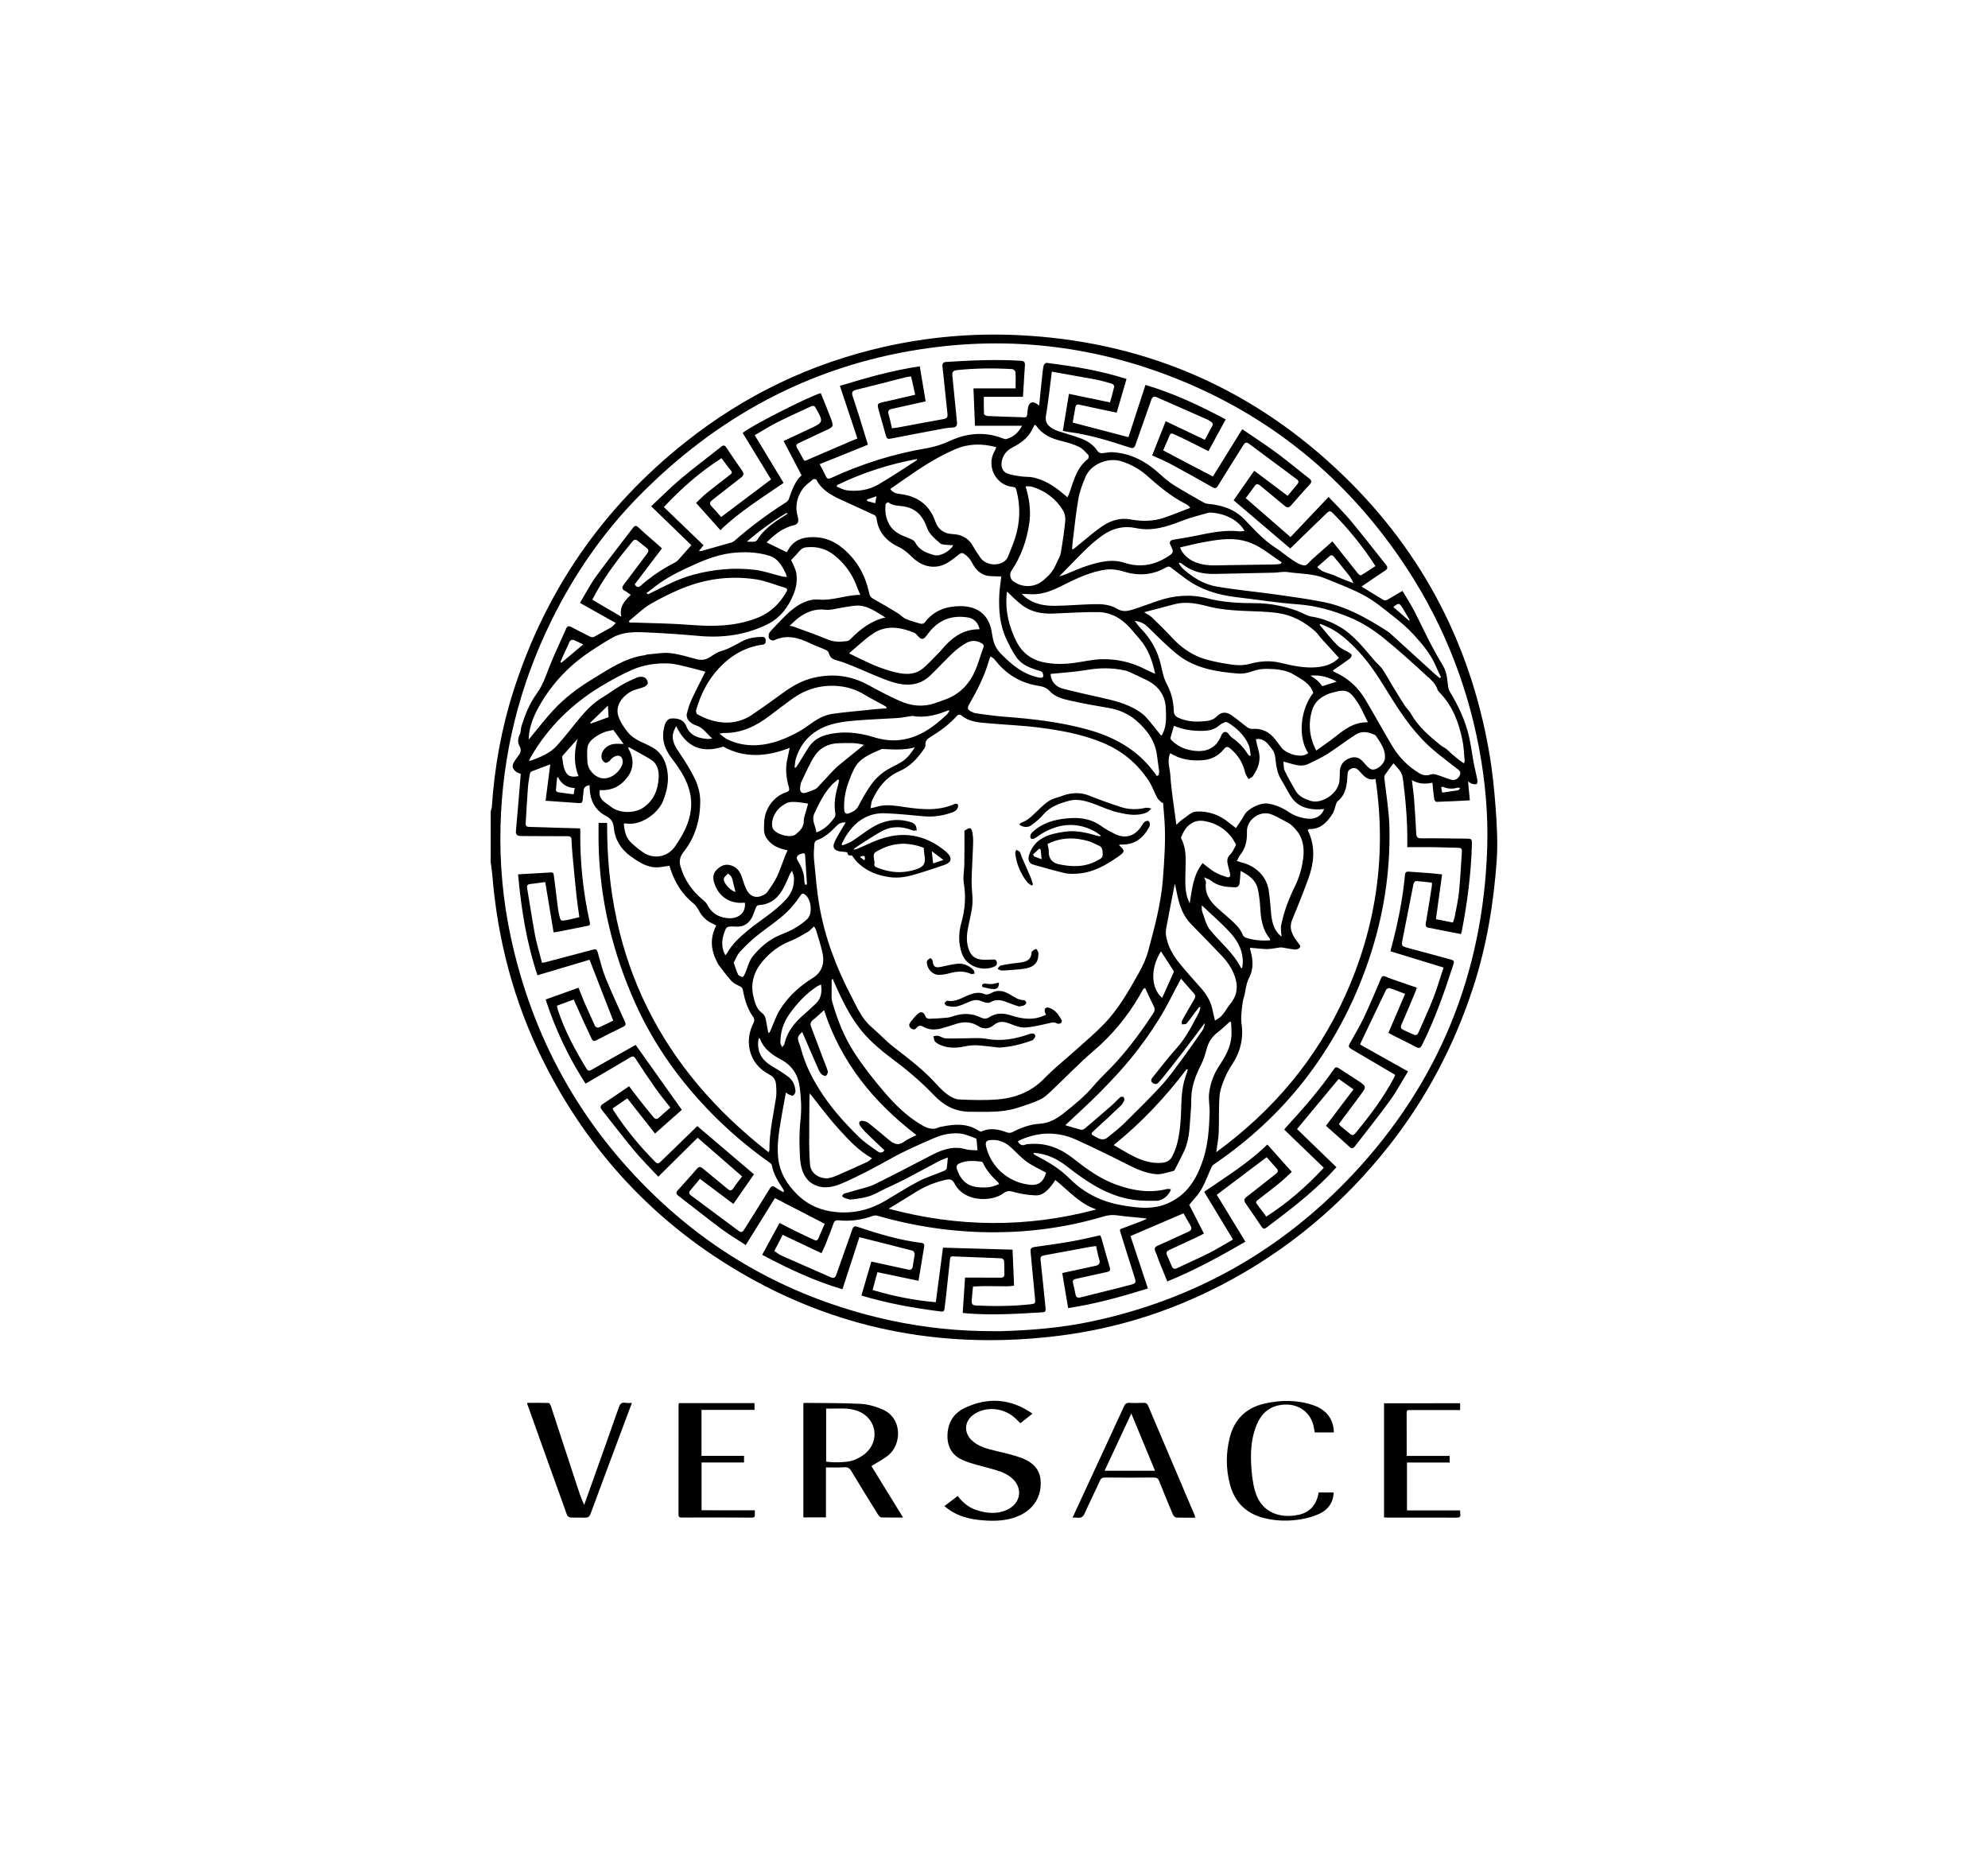 <?xml version="1.0" encoding="utf-8"?>
<!-- Generator: Adobe Illustrator 24.0.2, SVG Export Plug-In . SVG Version: 6.00 Build 0)  -->
<svg version="1.0" id="Layer_1" xmlns="http://www.w3.org/2000/svg" xmlns:xlink="http://www.w3.org/1999/xlink" x="0px" y="0px"
	 viewBox="0 0 300 280" enable-background="new 0 0 300 280" xml:space="preserve">
<g id="XMLID_1_">
	<path id="XMLID_654_" d="M74.05,122.43c0.06-0.21,0.16-0.42,0.17-0.64c0.4-5.99,1.45-11.85,3.28-17.56
		C82.34,89.1,91,76.6,103.43,66.73c8.91-7.08,18.91-11.89,30.01-14.39c6.66-1.5,13.4-2.08,20.22-1.76
		c18.37,0.87,34.36,7.52,47.83,20.02c12.52,11.62,20.25,25.92,23.2,42.75c0.51,2.88,0.81,5.8,1.02,8.71
		c0.19,2.61,0.33,5.25,0.15,7.85c-0.47,6.49-1.52,12.89-3.55,19.11c-2.83,8.68-7.01,16.66-12.64,23.83
		c-6.95,8.84-15.4,15.93-25.41,21.12c-7.68,3.98-15.82,6.54-24.39,7.62c-16.68,2.09-32.49-0.65-47.17-8.98
		c-13.61-7.72-23.88-18.68-30.83-32.71c-4.37-8.82-6.81-18.19-7.59-27.99c-0.05-0.59-0.15-1.18-0.23-1.77
		C74.05,127.57,74.05,125,74.05,122.43z M149.74,200.9c0.45,0,0.91,0.01,1.36,0c4.55-0.13,9.08-0.51,13.55-1.45
		c15.47-3.27,28.66-10.68,39.46-22.17c13-13.84,19.73-30.38,20.32-49.38c0.15-5-0.29-9.96-1.21-14.87
		c-1.95-10.43-5.92-20.03-11.93-28.77c-8.21-11.94-18.93-20.86-32.3-26.51c-12.94-5.47-26.39-7.18-40.26-5.01
		c-16.64,2.6-30.69,10.27-42.43,22.25c-5.38,5.49-9.69,11.77-13.09,18.68c-4.82,9.8-7.41,20.15-7.68,31.07
		c-0.14,5.62,0.37,11.18,1.55,16.68c3.28,15.25,10.53,28.31,21.78,39.1c10.1,9.68,22.08,15.88,35.75,18.81
		C139.6,200.38,144.64,200.91,149.74,200.9z"/>
	<path id="XMLID_651_" d="M124.64,221.47c0,2.55,0,5.03,0,7.54c-1.17,0-2.27,0-3.41,0c0-5.74,0-11.46,0-17.22
		c0.05-0.02,0.12-0.06,0.19-0.06c2.81,0.03,5.61,0,8.42,0.14c1.08,0.05,2.19,0.37,3.2,0.78c3.21,1.3,3.03,5.32,1.04,6.96
		c-0.77,0.63-1.68,1.08-2.58,1.65c1.54,2.51,3.13,5.09,4.78,7.77c-1.18,0-2.24,0.02-3.3-0.02c-0.17-0.01-0.37-0.26-0.49-0.44
		c-1.36-2.18-2.71-4.37-4.03-6.57c-0.24-0.4-0.5-0.58-0.98-0.56C126.56,221.5,125.63,221.47,124.64,221.47z M124.67,220.58
		c0.97,0.2,3.31,0.14,4.14-0.2c0.63-0.26,1.27-0.58,1.78-1.02c2.22-1.93,1.69-5.21-1-6.35c-1.59-0.67-3.25-0.36-4.92-0.43
		C124.67,215.3,124.67,217.92,124.67,220.58z"/>
	<path id="XMLID_650_" d="M155.81,213.35c-0.65,0.51-1.22,0.96-1.82,1.44c-0.3-0.29-0.59-0.58-0.89-0.85
		c-1.75-1.52-4.37-1.72-6.16-0.46c-1.4,0.98-1.55,2.67-0.32,3.87c1.04,1.01,2.4,1.31,3.75,1.64c1.27,0.31,2.55,0.59,3.77,1.04
		c1.58,0.59,2.79,1.62,2.9,3.47c0.14,2.34-1.03,4.23-3.18,5.22c-1.49,0.69-3.08,0.84-4.69,0.78c-2.16-0.09-4.25-0.42-6.06-1.74
		c-0.17-0.13-0.35-0.26-0.6-0.45c0.68-0.52,1.33-1.01,2.01-1.54c0.76,1,1.66,1.75,2.83,2.13c1.54,0.5,3.1,0.66,4.62-0.04
		c2.18-1.01,2.45-3.46,0.55-4.93c-0.91-0.71-2-1.01-3.09-1.31c-1.41-0.39-2.85-0.69-4.18-1.28c-1.67-0.73-2.39-2.16-2.26-4
		c0.12-1.84,1.07-3.16,2.69-3.9C149.17,210.84,152.54,211.07,155.81,213.35z"/>
	<path id="XMLID_647_" d="M161.85,229.05c0.42-0.9,0.78-1.69,1.14-2.47c2.21-4.77,4.43-9.54,6.62-14.32
		c0.18-0.4,0.39-0.56,0.83-0.54c0.71,0.04,1.42,0.02,2.14,0c0.33-0.01,0.53,0.08,0.67,0.42c2.33,5.51,4.68,11.01,7.02,16.52
		c0.04,0.1,0.07,0.22,0.11,0.39c-0.99,0-1.94,0.02-2.88-0.02c-0.18-0.01-0.42-0.26-0.5-0.45c-0.71-1.67-1.4-3.35-2.07-5.04
		c-0.16-0.41-0.37-0.55-0.82-0.55c-2.45,0.03-4.91,0.02-7.36,0c-0.39,0-0.6,0.1-0.76,0.47c-0.75,1.66-1.57,3.28-2.31,4.94
		c-0.23,0.53-0.53,0.72-1.07,0.65C162.41,229.02,162.19,229.05,161.85,229.05z M170.72,213.33c-1.39,2.97-2.7,5.77-4.03,8.64
		c2.58,0,5.05,0,7.61,0C173.11,219.1,171.95,216.3,170.72,213.33z"/>
	<path id="XMLID_646_" d="M198.99,225.25c0.79,0,1.51,0,2.27,0c-0.05,1.5-0.82,2.56-2.07,3.17c-0.89,0.43-1.89,0.71-2.87,0.87
		c-1.82,0.31-3.66,0.28-5.47-0.16c-2.75-0.66-4.52-2.37-5.24-5.09c-0.63-2.36-0.63-4.74-0.03-7.1c0.7-2.74,2.45-4.46,5.21-5.1
		c2.47-0.57,4.95-0.59,7.37,0.23c2.02,0.68,3.11,2.16,3.12,4.11c-0.96,0-1.91,0-2.88,0c-0.07-0.39-0.12-0.76-0.21-1.12
		c-0.62-2.28-2.77-3.49-5.26-2.96c-1.59,0.34-2.6,1.35-3.23,2.79c-0.82,1.9-1,3.91-0.9,5.93c0.06,1.41,0.21,2.86,0.59,4.21
		c0.96,3.37,3.91,4.17,6.6,3.58C197.7,228.25,198.71,227.04,198.99,225.25z"/>
	<path id="XMLID_645_" d="M220.34,211.78c0,0.34,0,0.63,0,1.03c-0.21,0-0.42,0-0.63,0c-2.29,0-4.59,0-6.88,0
		c-0.27,0-0.56-0.07-0.56,0.38c0.01,2.15,0.01,4.31,0.01,6.54c2.17,0,4.31,0,6.48,0c0,0.36,0,0.65,0,1c-2.14,0-4.27,0-6.44,0
		c0,2.43,0,4.79,0,7.22c2.67,0,5.33,0,8.01,0c0.02,0.22,0.02,0.38,0.04,0.53c0.06,0.45-0.12,0.57-0.57,0.57
		c-1.96-0.02-3.92-0.01-5.88-0.01c-1.46,0-2.93,0-4.39,0c-0.21,0-0.42-0.02-0.67-0.03c0-5.76,0-11.47,0-17.23
		C212.67,211.78,216.47,211.78,220.34,211.78z"/>
	<path id="XMLID_644_" d="M113.91,227.94c0,0.28-0.01,0.45,0,0.62c0.03,0.35-0.09,0.49-0.47,0.48c-3.52-0.02-7.04-0.02-10.56-0.01
		c-0.36,0-0.49-0.08-0.49-0.45c0.01-5.52,0.01-11.04,0.01-16.56c0-0.08,0.03-0.15,0.05-0.26c3.8,0,7.58,0,11.41,0
		c0,0.32,0,0.63,0,1.02c-2.65,0-5.3,0-8,0c0,2.35,0,4.62,0,6.94c2.14,0,4.26,0,6.42,0c0,0.35,0,0.64,0,1c-2.12,0-4.24,0-6.41,0
		c0,2.44,0,4.79,0,7.21C108.53,227.94,111.17,227.94,113.91,227.94z"/>
	<path id="XMLID_643_" d="M95.36,211.73c-0.68,1.83-1.32,3.54-1.97,5.26c-1.42,3.82-2.86,7.63-4.26,11.45
		c-0.18,0.48-0.42,0.63-0.9,0.61c-0.71-0.03-1.43,0.01-2.14-0.03c-0.18-0.01-0.45-0.18-0.51-0.34c-2.02-5.6-4.02-11.2-6.02-16.81
		c-0.01-0.02,0.01-0.04,0.02-0.15c1.06,0,2.13-0.02,3.2,0.02c0.13,0,0.29,0.28,0.35,0.46c1.34,4.06,2.66,8.12,3.99,12.18
		c0.3,0.91,0.6,1.82,1.04,2.74c0.28-0.8,0.57-1.59,0.85-2.39c1.47-4.12,2.94-8.23,4.38-12.35c0.18-0.51,0.4-0.75,0.95-0.67
		C94.66,211.77,94.96,211.73,95.36,211.73z"/>
	<path id="XMLID_556_" d="M183.04,71.91c1.43-2.32,2.89-4.68,4.42-7.14c1.78,1.22,3.54,2.36,5.22,3.6c1.65,1.22,3.22,2.55,4.85,3.81
		c0.44,0.34,0.45,0.59,0.07,0.99c-0.94,1.01-1.86,2.05-2.76,3.1c-0.34,0.39-0.59,0.4-0.98,0.07c-1.22-1.04-2.48-2.03-3.7-3.06
		c-0.36-0.3-0.59-0.27-0.86,0.12c-0.4,0.59-0.84,1.15-1.31,1.78c2.22,1.93,4.44,3.86,6.76,5.88c1.88-1.98,3.77-3.99,5.74-6.06
		c1.23,1.31,2.34,2.38,3.32,3.56c1.82,2.19,3.56,4.45,5.34,6.67c0.31,0.39,0.26,0.64-0.15,0.9c-0.96,0.63-1.9,1.28-2.85,1.92
		c-0.22,0.15-0.44,0.31-0.68,0.48c1.16,0.71,2.26,1.4,3.38,2.06c0.12,0.07,0.37,0,0.52-0.08c0.74-0.42,1.47-0.86,2.27-1.33
		c0.58,0.97,1.19,1.91,1.71,2.9c0.83,1.59,1.58,3.23,2.41,4.83c0.64,1.24,1.33,2.47,2.05,3.67c0.56,0.94,0.58,1.99,0.72,3.02
		c0.04,0.26,0.1,0.54,0.24,0.76c1.3,2.14,2.36,4.38,2.92,6.83c0.29,1.28,0.45,2.6,0.69,3.9c0.16,0.85,0.39,1.7,0.55,2.55
		c0.04,0.22,0.04,0.58-0.08,0.67c-0.16,0.11-0.48,0.04-0.71-0.02c-0.18-0.05-0.33-0.19-0.6-0.36c0.09,0.96,0.17,1.84,0.27,2.86
		c-1.72,0.09-3.38,0.18-5.05,0.23c-0.11,0-0.31-0.26-0.33-0.41c-0.11-0.8-0.18-1.6-0.27-2.48c-1.06,0.21-2.07,0.22-3.1-0.4
		c0.12,1.04,0.26,1.95,0.33,2.86c0.13,1.73,0.25,3.47,0.33,5.2c0.03,0.55,0.18,0.74,0.76,0.73c2.27-0.02,4.55,0.03,6.82,0.05
		c0.78,0.01,0.84,0.06,0.82,0.85c-0.12,4.46-0.7,8.87-1.55,13.24c-0.02,0.09-0.06,0.18-0.11,0.31c-1.29-0.25-2.57-0.5-3.84-0.75
		c-0.31-0.06-0.62-0.15-0.93-0.18c-0.59-0.06-0.59-0.37-0.5-0.87c0.33-1.83,0.6-3.66,0.89-5.5c0.02-0.11,0-0.23,0-0.46
		c-0.81-0.09-1.61-0.19-2.41-0.24c-0.12-0.01-0.33,0.27-0.37,0.45c-0.55,2.73-1.06,5.47-1.61,8.2c-0.24,1.18-0.24,1.18,0.92,1.48
		c2.14,0.56,4.27,1.17,6.41,1.74c0.4,0.11,0.44,0.3,0.33,0.64c-1.34,4.16-2.78,8.28-4.74,12.21c-0.26,0.52-0.48,0.58-0.98,0.3
		c-1.14-0.62-2.33-1.18-3.49-1.77c-0.19-0.1-0.38-0.2-0.62-0.34c0.84-1.95,1.66-3.87,2.52-5.88c-0.84-0.32-1.59-0.63-2.35-0.87
		c-0.14-0.04-0.45,0.11-0.52,0.25c-1.29,2.67-2.56,5.35-3.83,8.02c-0.02,0.05-0.04,0.11-0.08,0.25c2.36,1.32,4.73,2.66,7.22,4.05
		c-0.92,1.5-1.72,3.01-2.71,4.38c-1.7,2.35-3.53,4.61-5.3,6.92c-0.29,0.37-0.5,0.39-0.85,0.06c-1.13-1.04-2.3-2.05-3.53-3.15
		c1.37-1.82,2.74-3.62,4.16-5.5c-0.77-0.55-1.49-1.05-2.23-1.58c-2.1,2.53-4.18,5.03-6.29,7.57c1.95,1.89,3.92,3.8,5.95,5.76
		c-0.46,0.49-0.78,0.85-1.12,1.2c-2.88,2.96-6.17,5.44-9.45,7.92c-0.31,0.23-0.5,0.2-0.72-0.12c-0.8-1.2-1.62-2.39-2.44-3.58
		c-0.26-0.38-0.23-0.64,0.16-0.94c1.49-1.14,2.95-2.33,4.43-3.48c0.37-0.29,0.38-0.54,0.07-0.87c-0.5-0.53-0.97-1.09-1.46-1.64
		c-2.53,1.9-5.02,3.78-7.53,5.67c1.42,2.33,2.85,4.67,4.32,7.08c-3.82,2.21-7.65,4.32-11.79,6c-0.42-1.03-0.83-2.02-1.23-3.02
		c-0.19-0.48-0.33-0.98-0.54-1.44c-0.23-0.5-0.14-0.74,0.39-0.97c1.52-0.65,3.01-1.39,4.53-2.06c0.53-0.23,0.61-0.52,0.32-1
		c-0.36-0.59-0.68-1.19-1.02-1.79c-2.68,1.15-5.31,2.28-8,3.43c0.87,2.61,1.74,5.23,2.63,7.91c-3.97,1.23-7.89,2.34-12.04,2.96
		c-0.3-1.75-0.59-3.47-0.89-5.29c0.51-0.11,1.06-0.23,1.61-0.35c1.14-0.25,2.28-0.49,3.42-0.74c0.54-0.12,0.74-0.4,0.55-0.98
		c-0.21-0.63-0.31-1.3-0.47-2c-0.37,0.05-0.7,0.08-1.03,0.14c-2.25,0.42-4.5,0.85-6.76,1.25c-0.45,0.08-0.65,0.19-0.59,0.7
		c0.27,2.42,0.5,4.84,0.75,7.25c0.04,0.4,0.02,0.63-0.48,0.66c-3.61,0.22-7.23,0.44-10.85,0.2c-0.35-0.02-0.7-0.06-1.17-0.11
		c0.12-1.79,0.23-3.53,0.35-5.33c0.65,0,1.31,0,1.97,0c1.15,0,2.29,0,3.44,0.01c0.37,0,0.54-0.16,0.53-0.53
		c-0.02-0.67,0-1.35-0.05-2.01c-0.01-0.14-0.24-0.37-0.37-0.38c-2.45-0.11-4.9-0.19-7.35-0.29c-0.43-0.02-0.42,0.26-0.45,0.53
		c-0.21,1.93-0.41,3.85-0.62,5.78c-0.06,0.53-0.14,1.06-0.2,1.59c-0.03,0.31-0.17,0.46-0.5,0.42c-4.05-0.5-8.05-1.22-12.04-2.41
		c0.5-1.7,0.99-3.38,1.5-5.13c0.54,0.12,1.05,0.23,1.56,0.34c1.31,0.29,2.63,0.57,3.94,0.86c0.47,0.11,0.7-0.05,0.76-0.53
		c0.08-0.61,0.22-1.21,0.28-1.82c0.01-0.16-0.17-0.45-0.31-0.49c-2.64-0.69-5.28-1.35-8.03-2.04c-0.84,2.58-1.69,5.19-2.56,7.86
		c-4.28-1.26-8.21-3.13-12.11-5.2c0.89-1.62,1.74-3.18,2.62-4.81c0.84,0.43,1.65,0.86,2.48,1.27c0.9,0.44,1.82,0.85,2.73,1.29
		c0.35,0.17,0.53,0.09,0.68-0.28c0.28-0.71,0.6-1.41,0.93-2.15c-2.49-1.29-4.94-2.55-7.52-3.88c-1.42,2.29-2.88,4.65-4.4,7.09
		c-1.23-0.81-2.45-1.53-3.59-2.37c-2.22-1.65-4.38-3.38-6.58-5.07c-0.34-0.26-0.39-0.48-0.09-0.82c0.98-1.08,1.95-2.18,2.92-3.28
		c0.32-0.37,0.58-0.26,0.9,0.01c1.23,1.03,2.48,2.03,3.71,3.06c0.35,0.29,0.58,0.3,0.86-0.11c0.4-0.61,0.86-1.18,1.32-1.78
		c-2.24-1.95-4.44-3.86-6.71-5.84c-1.94,1.92-3.9,3.86-5.94,5.88c-1.26-1.36-2.54-2.62-3.68-4c-1.65-1.97-3.19-4.03-4.8-6.04
		c-0.36-0.45-0.27-0.69,0.18-0.98c1.29-0.84,2.56-1.72,3.9-2.63c0.54,0.72,1.05,1.41,1.59,2.09c0.68,0.87,1.38,1.72,2.08,2.58
		c0.29,0.35,0.56,0.34,0.89,0.02c0.52-0.5,1.09-0.96,1.66-1.47c-0.75-0.96-1.49-1.85-2.16-2.8c-1.06-1.5-2.08-3.03-3.08-4.57
		c-0.26-0.4-0.43-0.43-0.83-0.19c-2.12,1.27-4.26,2.51-6.39,3.76c-0.1,0.06-0.2,0.11-0.34,0.18c-2.54-3.94-4.53-8.12-6.02-12.69
		c1.65-0.59,3.28-1.18,4.97-1.78c0.31,0.77,0.57,1.49,0.87,2.19c0.5,1.14,1.03,2.26,1.53,3.41c0.17,0.4,0.44,0.5,0.8,0.34
		c0.7-0.31,1.38-0.66,2.03-0.98c-1.2-3.08-2.36-6.08-3.57-9.18c-2.57,0.77-5.19,1.55-7.86,2.34c-1.65-4.92-2.45-9.98-2.93-15.23
		c1.69-0.1,3.34-0.2,4.99-0.29c0.35-0.02,0.39,0.22,0.42,0.51c0.2,1.69,0.41,3.38,0.63,5.06c0.04,0.29,0.1,0.58,0.17,0.87
		c0.21,0.9,0.22,0.92,1.14,0.75c0.62-0.11,1.22-0.28,1.9-0.44c-0.16-1.18-0.33-2.28-0.45-3.4c-0.21-2.02-0.4-4.05-0.59-6.08
		c-0.07-0.73-0.11-1.46-0.14-2.18c-0.01-0.43-0.18-0.56-0.61-0.56c-2.18,0.01-4.35-0.01-6.53-0.02c-0.2,0-0.4,0-0.59-0.01
		c-0.47-0.02-0.71-0.21-0.66-0.74c0.25-2.76,0.47-5.51,0.7-8.27c0.01-0.12,0.02-0.23,0.03-0.37c-0.24-0.1-0.5-0.15-0.69-0.3
		c-0.65-0.52-0.69-0.98-0.21-1.67c0.15-0.21,0.28-0.44,0.44-0.63c0.42-0.5,0.62-0.96,0.25-1.64c-0.26-0.47-0.25-1.07,0.04-1.65
		c0.2-0.39,0.15-0.89,0.28-1.32c0.55-1.74,1.22-3.41,2.3-4.9c1.05-1.44,1.52-3.15,2.2-4.77c0.71-1.69,1.5-3.35,2.24-5.04
		c0.19-0.43,0.4-0.43,0.78-0.23c0.92,0.5,1.87,0.94,2.8,1.43c0.31,0.16,0.52,0.13,0.81-0.05c0.78-0.46,1.6-0.86,2.38-1.32
		c0.25-0.15,0.44-0.4,0.72-0.67c-1.84-1.03-3.57-2.01-5.41-3.04c0.83-1.37,1.53-2.75,2.43-3.99c1.8-2.48,3.71-4.88,5.56-7.32
		c0.27-0.36,0.48-0.41,0.84-0.07c0.94,0.88,1.92,1.71,2.89,2.56c0.21,0.18,0.4,0.37,0.65,0.6c-1.39,1.84-2.75,3.64-4.11,5.43
		c0.3,0.44,0.56,0.51,0.92,0.19c1.59-1.42,3.35-2.57,5.24-3.54c0.28-0.15,0.5-0.44,0.72-0.68c0.54-0.6,1.07-1.21,1.67-1.89
		c-2-1.94-3.99-3.86-6.06-5.87c1.57-1.47,2.96-2.88,4.47-4.15c1.98-1.67,4.06-3.21,6.09-4.83c0.35-0.28,0.54-0.25,0.79,0.13
		c0.77,1.17,1.57,2.33,2.38,3.48c0.32,0.46,0.24,0.73-0.21,1.07c-1.45,1.1-2.86,2.25-4.3,3.36c-0.4,0.31-0.47,0.57-0.1,0.96
		c0.49,0.51,0.95,1.05,1.44,1.6c2.52-1.9,5.01-3.77,7.53-5.67c-1.42-2.33-2.85-4.67-4.28-7.01c0.93-0.9,9.8-5.44,11.78-6.02
		c0.49,1.21,0.99,2.43,1.46,3.66c0.54,1.43,0.52,1.42-0.88,2.05c-1.31,0.59-2.6,1.24-3.91,1.84c-0.39,0.18-0.43,0.39-0.24,0.74
		c0.32,0.57,0.65,1.13,0.95,1.71c0.2,0.38,0.43,0.15,0.64,0.06c2.18-0.93,4.36-1.87,6.54-2.81c0.3-0.13,0.61-0.26,0.97-0.4
		c-0.88-2.66-1.75-5.27-2.64-7.94c3.98-1.22,7.91-2.34,12.05-2.95c0.29,1.75,0.58,3.47,0.89,5.29c-0.46,0.1-0.95,0.21-1.44,0.32
		c-1.23,0.27-2.47,0.54-3.7,0.82c-0.45,0.1-0.6,0.34-0.45,0.82c0.2,0.68,0.33,1.37,0.5,2.1c0.36-0.05,0.67-0.07,0.98-0.13
		c2.25-0.42,4.5-0.85,6.76-1.25c0.49-0.09,0.7-0.22,0.64-0.78c-0.27-2.36-0.47-4.72-0.75-7.08c-0.07-0.61,0.13-0.75,0.67-0.78
		c3.71-0.23,7.42-0.4,11.14-0.17c0.49,0.03,0.66,0.19,0.63,0.67c-0.11,1.57-0.2,3.15-0.3,4.77c-1.95,0-3.89,0-5.9,0
		c0,0.92-0.02,1.77,0.03,2.61c0.01,0.11,0.37,0.28,0.57,0.29c1.72,0.08,3.44,0.13,5.16,0.18c0.08,0,0.16,0.01,0.24,0.02
		c0.34,0.05,0.52-0.08,0.54-0.44c0.02-0.33,0.07-0.67,0.12-1c0.15-0.84,0.71-1.07,1.39-0.56c0.08,0.06,0.15,0.11,0.3,0.22
		c0.15-1.52,0.29-2.97,0.45-4.42c0.06-0.55,0.11-1.1,0.23-1.64c0.04-0.16,0.31-0.4,0.45-0.38c4.06,0.51,8.1,1.15,12.05,2.43
		c-0.49,1.66-0.97,3.33-1.48,5.08c-0.47-0.1-0.93-0.19-1.39-0.29c-1.41-0.3-2.82-0.59-4.23-0.91c-0.39-0.09-0.55,0.04-0.62,0.4
		c-0.13,0.76-0.26,1.51-0.4,2.3c2.82,0.74,5.58,1.46,8.41,2.2c0.85-2.61,1.7-5.22,2.57-7.88c4.28,1.26,8.21,3.13,12.11,5.2
		c-0.89,1.63-1.74,3.2-2.61,4.79c-1.49-0.74-2.92-1.5-4.39-2.18c-1.59-0.73-1.2-0.7-1.85,0.71c-0.2,0.43-0.38,0.87-0.59,1.35
		C178,69.3,180.47,70.58,183.04,71.91z M131.36,121.98c0.35-0.08,0.57-0.1,0.77-0.17c1.1-0.36,2.21-0.32,3.34-0.16
		c2.89,0.42,5.8,0.95,8.63-0.33c0.11-0.05,0.34-0.01,0.42,0.07c0.08,0.08,0.08,0.29,0.04,0.42c-0.19,0.62-0.76,0.78-1.28,0.94
		c-1.29,0.41-2.61,0.57-3.98,0.44c-1.91-0.18-3.82-0.38-5.73-0.45c-2.59-0.09-4.47,1.2-5.84,3.32c-0.28,0.43-0.49,0.9-0.73,1.35
		c0.05,0.06,0.09,0.11,0.14,0.17c0.48-0.2,0.99-0.34,1.42-0.62c1.03-0.66,1.99-1.44,3.03-2.07c1.86-1.12,3.86-1.48,5.97-0.77
		c0.23,0.08,0.47,0.25,0.6,0.45c0.13,0.21,0.14,0.5,0.19,0.76c-0.23,0-0.49,0.06-0.68-0.02c-1.6-0.65-3.18-0.65-4.69,0.18
		c-1.17,0.65-2.28,1.41-3.42,2.13c-0.24,0.15-0.46,0.32-0.7,0.48c0.03,0.05,0.05,0.09,0.08,0.14c0.2-0.07,0.4-0.12,0.59-0.2
		c0.92-0.4,1.83-0.84,2.77-1.21c3.75-1.47,7.21-0.96,10.33,1.6c0.37,0.3,0.82,0.79,0.82,1.19c-0.01,0.62-0.71,0.84-1.24,1.02
		c-1.19,0.42-2.4,0.8-3.61,1.18c-1.42,0.44-2.84,0.78-4.36,0.56c-1.82-0.26-3.44-0.88-4.78-2.16c-0.33-0.31-0.58-0.7-0.91-1.12
		c-0.22,0.01-0.62,0.12-0.68-0.43c0-0.04-0.2-0.07-0.31-0.09c-0.33-0.04-0.67-0.05-1-0.12c-0.64-0.14-0.92-0.56-0.7-1.18
		c0.19-0.53,0.5-1.03,0.78-1.52c0.3-0.53,0.63-1.05,0.98-1.63c-0.69-0.06-1.1,0.21-1.47,0.6c-0.84,0.87-1.73,1.68-2.91,2.09
		c-0.16,0.06-0.34,0.33-0.35,0.51c-0.05,0.79-0.13,1.59-0.05,2.37c0.23,2.34,0.41,4.69,0.81,7c0.83,4.83,2.57,9.36,4.83,13.69
		c0.85,1.63,1.57,3.36,3.03,4.61c1.16,0.99,2.19,2.12,3.39,3.05c2.23,1.74,4.49,3.43,6.39,5.55c0.52,0.59,1.1,1.16,1.73,1.61
		c0.5,0.35,1.13,0.7,1.71,0.72c1.91,0.09,3.84,0.15,5.74,0c2.72-0.21,5.16-1.14,7.14-3.19c1.51-1.56,3.23-2.91,4.85-4.37
		c1.38-1.24,2.8-2.44,4.09-3.77c2.21-2.27,3.76-5.02,5.3-7.75c0.59-1.06,1.12-2.2,1.43-3.37c0.96-3.57,1.93-7.13,2.21-10.85
		c0.22-2.96,0.44-5.91,0.23-8.88c-0.06-0.88-0.14-1.77-0.21-2.65c-0.04,0.03-0.09,0.06-0.13,0.09c-0.26-0.26-0.59-0.49-0.76-0.8
		c-0.43-0.79-0.71-1.66-1.19-2.42c-1.72-2.69-4.08-4.66-7.03-5.88c-3.11-1.29-6.41-1.88-9.73-2.3c-2.45-0.31-4.93-0.4-7.39-0.62
		c-1.51-0.13-3.05-0.18-4.29-1.27c-0.09-0.08-0.43-0.03-0.52,0.07c-1.17,1.32-2.56,2.34-4.05,3.25c-0.47,0.29-0.82,0.58-0.77,1.19
		c0.01,0.18-0.07,0.4-0.17,0.55c-0.96,1.43-2.08,2.69-3.69,3.4c-2.08,0.91-3.37,2.55-4.24,4.58
		C131.46,121.27,131.45,121.57,131.36,121.98z M81.79,145.3c0.17-0.02,0.27-0.01,0.36-0.04c2.37-0.62,4.74-1.24,7.1-1.88
		c0.71-0.19,0.8-0.18,1,0.52c0.35,1.21,0.64,2.46,1.11,3.62c0.92,2.25,1.94,4.46,2.94,6.67c0.18,0.4,0.13,0.58-0.26,0.78
		c-1.35,0.65-2.7,1.33-4.03,2.02c-0.36,0.19-0.56,0.15-0.74-0.24c-0.34-0.78-0.73-1.54-1.08-2.31c-0.54-1.18-1.06-2.37-1.61-3.59
		c-0.87,0.32-1.7,0.63-2.54,0.94c0.06,0.26,0.09,0.45,0.15,0.64c1.04,3.16,2.6,6.06,4.33,8.88c0.21,0.34,0.44,0.33,0.74,0.15
		c0.91-0.52,1.82-1.03,2.74-1.55c1.34-0.76,2.68-1.51,3.93-2.21c2.33,3.29,4.63,6.52,6.96,9.8c-1.24,1.1-2.59,2.29-4.04,3.58
		c-1.39-1.77-2.75-3.5-4.18-5.31c-0.76,0.52-1.5,1.02-2.22,1.52c0.06,0.15,0.08,0.21,0.11,0.26c1.82,2.84,3.96,5.43,6.34,7.82
		c0.28,0.28,0.49,0.25,0.75,0c0.75-0.73,1.51-1.46,2.26-2.19c1.13-1.1,2.26-2.2,3.32-3.23c2.89,2.46,5.69,4.85,8.55,7.28
		c-1,1.43-2.04,2.93-3.11,4.47c-1.7-1.28-3.33-2.51-5.05-3.79c-0.5,0.61-0.97,1.19-1.45,1.75c-0.25,0.29-0.22,0.51,0.08,0.74
		c2.41,1.79,4.82,3.59,7.23,5.38c0.31,0.23,0.56,0.21,0.78-0.15c1.29-2.06,2.6-4.11,3.87-6.19c0.28-0.46,0.48-0.53,0.9-0.22
		c0.38,0.28,0.81,0.49,1.21,0.72c0.07-0.22,0.05-0.3,0.01-0.36c-0.75-1.16-1.52-2.31-1.77-3.71c-0.03-0.16-0.22-0.32-0.37-0.43
		c-3.14-2.22-6.07-4.7-8.76-7.45c-4.73-4.83-8.63-10.26-11.42-16.44c-3.48-7.71-5.44-15.8-5.6-24.28c-0.02-1.02,0-2.04,0-3.08
		c0.53,0,0.93,0,1.29,0c-0.14,20.64,8.13,37.07,24.37,49.71c0.08-0.21,0.12-0.26,0.12-0.31c-0.02-2.67,0.58-5.26,0.99-7.87
		c0.11-0.69,0.06-1.42,0-2.12c-0.06-0.63-0.38-1.11-1-1.43c-1.52-0.8-2.58-2.02-2.96-3.73c-0.32-1.45-0.07-2.82,0.61-4.14
		c0.1-0.19,0.09-0.56-0.03-0.73c-0.9-1.23-1.34-2.64-1.6-4.11c-0.07-0.38-0.24-0.51-0.55-0.65c-0.44-0.21-0.91-0.44-1.22-0.79
		c-0.69-0.77-1.3-1.61-1.93-2.43c-0.06-0.08-0.09-0.17-0.14-0.26c-0.98-1.83-1.22-3.69-0.19-5.64c-0.24-0.13-0.46-0.26-0.68-0.36
		c-0.9-0.41-1.52-1.09-1.98-1.97c-0.19-0.37-0.46-0.75-0.78-1.01c-1.66-1.32-2.73-3.03-3.41-5.02c-0.08-0.24-0.16-0.47-0.22-0.67
		c-0.59,0.08-1.11,0.19-1.63,0.23c-1.66,0.12-2.94-0.75-4.21-1.65c-1.48-1.06-2.38-2.52-2.55-4.3c-0.08-0.89-0.42-1.39-1.15-1.77
		c-1.38-0.71-2.17-1.86-2.42-3.38c-0.07-0.42-0.06-0.85-0.09-1.3c-0.55,0.11-0.9,0.32-0.91,0.92c-0.01,0.43-0.12,0.86-0.13,1.3
		c-0.01,0.36-0.17,0.52-0.5,0.5c-1.65-0.11-3.3-0.23-5.1-0.36c0.25-1.9,0.48-3.7,0.71-5.49c-0.96,0.36-1.9,0.7-2.83,1.07
		c-0.13,0.05-0.24,0.29-0.27,0.46c-0.11,0.68-0.23,1.37-0.28,2.06c-0.13,1.75-0.22,3.51-0.33,5.26c-0.03,0.43,0.14,0.58,0.58,0.59
		c1.32,0.02,2.65,0.08,3.97,0.12c1.22,0.04,2.43,0.07,3.66,0.1c0.01,0.18,0.03,0.28,0.03,0.37c-0.06,4.67,0.42,9.28,1.44,13.84
		c0.09,0.42-0.11,0.46-0.41,0.52c-1.51,0.3-3.02,0.6-4.54,0.9c-0.15,0.03-0.3,0.04-0.52,0.06c-0.42-2.53-0.83-5.02-1.26-7.59
		c-0.8,0.11-1.53,0.22-2.28,0.3c-0.42,0.05-0.52,0.25-0.45,0.64c0.41,2.44,0.78,4.88,1.23,7.31
		C81.07,142.7,81.46,143.99,81.79,145.3z M188.67,143.04c-0.02,0.07-0.04,0.11-0.04,0.15c0.03,0.15,0.08,0.31,0.12,0.46
		c0.37,1.32,0.38,2.72-0.23,3.88c-0.45,0.87-0.53,1.73-0.71,2.61c-0.03,0.15-0.08,0.3-0.13,0.46c-0.22,0.67-0.46,2.96-0.35,3.67
		c0.35,2.24-0.07,4.31-1.3,6.23c-0.44,0.68-0.87,1.38-1.17,2.12c-0.36,0.88-0.74,1.81-0.82,2.75c-0.15,1.84-0.05,3.7-0.13,5.55
		c-0.04,0.93-0.22,1.85-0.37,2.97c8.58-6.28,15.12-14.04,19.44-23.59c4.72-10.43,6.29-21.34,4.59-32.75
		c-0.95,0.28-1.54-0.19-2.08-0.79c-0.17-0.19-0.34-0.39-0.53-0.56c-0.38-0.33-0.75-0.41-1.23-0.09c-0.37,0.24-0.37,0.53-0.39,0.9
		c-0.08,1.45-0.21,2.89-1.47,3.9c-0.13,0.1-0.19,0.29-0.25,0.45c-0.18,0.49-0.26,1.04-0.54,1.47c-0.8,1.24-1.76,2.31-3.43,2.29
		c-0.1,0-0.2,0.08-0.32,0.13c0.11,0.25,0.21,0.46,0.3,0.68c0.88,2.25,0.61,4.48-0.19,6.66c-0.75,2.07-1.57,4.13-2.42,6.16
		c-0.61,1.45,0.08,2.52,0.89,3.56c0.2,0.26,0.43,0.47,0.2,0.74c-0.14,0.17-0.47,0.27-0.71,0.25c-0.66-0.06-1.31-0.21-1.97-0.31
		c-0.15-0.02-0.31,0.01-0.46,0.03c-0.58,0.07-1.16,0.22-1.74,0.22C190.4,143.22,189.56,143.11,188.67,143.04z M210.28,115.2
		c-0.47,0.63-0.91,1.2-1.31,1.79c-0.09,0.14-0.07,0.37-0.05,0.55c0.26,2.41,0.69,4.81,0.75,7.23c0.17,6.9-0.92,13.64-3.14,20.18
		c-2.27,6.67-5.54,12.81-9.89,18.34c-3.76,4.77-8.21,8.83-13.21,12.27c-0.21,0.14-0.46,0.29-0.56,0.5c-0.39,0.83-0.72,1.7-1.11,2.54
		c-0.24,0.51-0.52,1.02-0.85,1.48c-0.43,0.59-0.93,1.12-1.45,1.75c0.67,1.3,1.44,2.81,2.22,4.34c-0.26,0.14-0.45,0.25-0.64,0.34
		c-1.52,0.71-3.04,1.44-4.57,2.13c-0.38,0.17-0.54,0.37-0.37,0.77c0.25,0.58,0.5,1.16,0.75,1.73c0.15,0.35,0.37,0.44,0.75,0.26
		c1.61-0.77,3.24-1.47,4.83-2.27c1.21-0.61,2.36-1.34,3.64-2.06c-1.48-2.45-2.91-4.81-4.36-7.2c3.29-2.26,6.66-4.33,9.54-7.14
		c1.25,1.4,2.43,2.72,3.69,4.13c-0.66,0.6-1.26,1.2-1.91,1.73c-1.04,0.85-2.12,1.66-3.18,2.48c-0.2,0.16-0.43,0.32-0.19,0.63
		c0.47,0.62,0.94,1.26,1.43,1.91c3.22-2.07,6.02-4.51,8.68-7.37c-2.02-1.95-4-3.85-5.97-5.76c0.11-0.16,0.15-0.22,0.21-0.28
		c2.6-2.83,5.13-5.71,7.31-8.88c0.24-0.35,0.48-0.26,0.75-0.08c0.93,0.61,1.86,1.2,2.78,1.81c1.4,0.92,1.4,0.93,0.39,2.29
		c-1.06,1.43-2.12,2.85-3.19,4.29c0.1,0.13,0.17,0.26,0.27,0.34c0.47,0.39,0.96,0.76,1.42,1.16c0.32,0.27,0.54,0.21,0.79-0.1
		c2.17-2.63,4.23-5.33,5.82-8.36c0.07-0.13,0.12-0.28,0.19-0.44c-0.25-0.15-0.47-0.29-0.69-0.42c-1.94-1.14-3.89-2.28-5.83-3.43
		c-0.56-0.33-0.58-0.46-0.26-1.03c0.71-1.28,1.47-2.53,2.09-3.85c0.89-1.89,1.7-3.83,2.51-5.76c0.18-0.43,0.36-0.53,0.79-0.33
		c0.58,0.26,1.18,0.45,1.78,0.66c0.95,0.33,1.9,0.66,2.87,0.99c-0.09,0.27-0.14,0.48-0.23,0.68c-0.68,1.62-1.35,3.25-2.07,4.86
		c-0.18,0.39-0.13,0.64,0.24,0.82c0.53,0.26,1.08,0.5,1.62,0.73c0.33,0.14,0.54,0.03,0.69-0.31c0.74-1.73,1.55-3.42,2.23-5.17
		c0.59-1.5,1.03-3.06,1.56-4.65c-2.74-0.84-5.38-1.65-8.01-2.45c0.04-0.18,0.05-0.28,0.08-0.37c0.99-3.67,1.76-7.39,2.11-11.18
		c0.04-0.43,0.27-0.49,0.58-0.47c1.1,0.07,2.21,0.15,3.31,0.24c0.52,0.04,1.04,0.11,1.71,0.17c-0.31,2.28-0.62,4.49-0.93,6.76
		c0.89,0.18,1.71,0.34,2.57,0.51c0.1-0.35,0.22-0.62,0.27-0.91c0.23-1.22,0.51-2.44,0.64-3.68c0.2-2.04,0.3-4.1,0.44-6.14
		c0.03-0.41-0.15-0.55-0.55-0.55c-1.19-0.01-2.37-0.08-3.56-0.09c-1.36-0.02-2.72,0-4.13,0c0-0.39,0-0.6,0-0.82
		c0.03-3.21-0.26-6.39-0.67-9.58C211.54,116.36,210.81,115.86,210.28,115.2z M79.78,111.62c0.09-0.11,0.18-0.23,0.28-0.34
		c1.14-1.37,2.22-2.78,3.43-4.09c1.74-1.89,3.78-3.41,5.98-4.74c2.46-1.49,4.84-3.16,7.8-3.56c0.15-0.02,0.3-0.11,0.46-0.12
		c1.14-0.09,2.29-0.32,3.4-0.2c1.34,0.14,2.66,0.56,3.98,0.91c0.68,0.18,1.28,0.13,1.88-0.22c0.59-0.35,1.16-0.81,1.81-0.99
		c1.14-0.32,2.13-0.92,3.15-1.47c0.95-0.51,1.98-0.66,3.04-0.68c0.31,0,0.57,0.12,0.56,0.53c-0.01,0.37-0.03,0.58-0.52,0.65
		c-2.62,0.36-4.79,1.67-6.54,3.55c-1.68,1.79-2.77,3.99-3.45,6.35c-0.05,0.18,0.07,0.54,0.21,0.61c0.6,0.32,1.23,0.62,1.88,0.83
		c2.25,0.71,4.42,0.55,6.41-0.8c1.52-1.03,3.02-2.1,4.5-3.19c1.45-1.06,2.96-1.95,4.74-2.36c2.88-0.67,5.6-0.35,8.2,1.07
		c1.56,0.85,3.14,1.69,4.76,2.41c1.68,0.76,3.46,0.98,5.26,0.38c0.6-0.2,1.2-0.41,1.79-0.63c2.09-0.81,3.51-2.32,4.38-4.33
		c0.48-1.11,0.79-2.3,1.22-3.44c0.13-0.35,0.01-0.51-0.26-0.67c-0.77-0.46-1.58-0.46-2.32-0.04c-0.71,0.41-1.39,0.91-1.99,1.47
		c-1.19,1.12-2.28,2.33-3.46,3.46c-1.66,1.58-3.69,1.6-5.68,0.97c-2.02-0.64-3.94-1.59-5.92-2.39c-0.84-0.34-1.69-0.69-2.56-0.91
		c-0.63-0.16-0.96-0.46-1.12-1.06c-0.05-0.18-0.23-0.39-0.41-0.47c-0.77-0.35-1.58-0.62-2.35-0.99c-1.78-0.87-3.57-1.41-5.51-0.48
		c-0.17,0.08-0.57-0.05-0.7-0.22c-0.14-0.16-0.13-0.5-0.08-0.74c0.04-0.19,0.21-0.38,0.35-0.53c0.99-1.02,1.92-2.11,3-3.01
		c1.19-0.99,2.62-1.79,4.21-1.65c2.13,0.18,4.07-0.71,6.24-0.71c-0.19-0.45-0.36-0.8-0.49-1.16c-0.68-1.91-1.8-3.49-3.37-4.77
		c-1.24-1.01-2.62-1.4-4.2-1.26c-0.52,0.04-0.88,0.25-1.2,0.65c-0.34,0.43-0.75,0.82-1.19,1.29c0.06,0.12,0.19,0.34,0.28,0.57
		c0.18,0.45,0.42,0.9,0.5,1.37c0.19,1.1,0.01,2.18-0.41,3.21c-0.8,1.98-2.04,3.62-4,4.57c-3.23,1.57-6.65,2.05-10.22,1.73
		c-2.75-0.25-5.51-0.43-8.28-0.55c-1.64-0.07-3.31-0.04-4.8,0.79c-1.2,0.67-2.37,1.42-3.51,2.19c-3.41,2.29-6.08,5.26-7.98,8.91
		C80.3,108.67,79.81,110.06,79.78,111.62z M119.17,112.87c-3.5,1.36-6.86,1.57-10.03-0.19c-3.29,1.07-5.58,0.04-7.11-3.1
		c-0.19,0.43-0.34,0.68-0.41,0.95c-0.34,1.2,0.25,2.11,0.89,3.06c0.82,1.22,1.62,2.48,2.28,3.8c0.54,1.09,0.88,2.29,0.88,3.54
		c-0.01,2.81-0.74,5.39-2.49,7.62c-0.52,0.66-0.74,1.33-0.51,2.14c0.58,2.07,1.74,3.74,3.39,5.1c0.25,0.21,0.52,0.45,0.66,0.73
		c0.62,1.24,1.59,1.87,2.97,2.04c1.67,0.21,2.89-0.76,2.72-2.3c-0.05-0.01-0.11-0.03-0.17-0.02c-2.12,0.2-3.83-0.96-4.46-3
		c-0.24-0.76-0.19-1.45,0.41-2.02c0.62-0.59,1.3-0.9,2.2-0.59c0.87,0.3,1.28,0.93,1.56,1.73c0.19,0.56,0.35,1.13,0.59,1.67
		c0.52,1.19,1.41,1.6,2.46,1.15c0.28-0.12,0.6-0.29,0.77-0.53c0.53-0.75,1.08-1.51,1.47-2.33c0.49-1.03,0.83-2.12,1.25-3.18
		c0.1-0.26,0.23-0.51,0.36-0.81c-0.24-0.05-0.4-0.08-0.55-0.12c-1.09-0.29-2.02-0.76-2.66-1.77c-0.47-0.74-0.34-1.52-0.32-2.3
		c0.03-2,1.41-3.96,3.3-4.56c0.49-0.16,0.55-0.35,0.42-0.79c-0.43-1.46-0.56-2.95-0.18-4.45
		C118.97,113.87,119.05,113.43,119.17,112.87z M116.85,188.79c0.37,0.25,0.67,0.52,1.02,0.68c2.49,1.11,4.99,2.19,7.48,3.29
		c0.48,0.21,0.69,0.09,0.86-0.41c0.79-2.28,1.63-4.54,2.41-6.82c0.16-0.45,0.34-0.52,0.77-0.38c3.15,1.06,6.33,2.01,9.64,2.43
		c0.4,0.05,0.49,0.22,0.43,0.58c-0.19,1.13-0.37,2.26-0.56,3.39c-0.09,0.58-0.19,1.15-0.29,1.75c-2.11-0.44-4.13-0.86-6.2-1.3
		c-0.25,0.91-0.48,1.77-0.73,2.69c3.17,0.94,6.31,1.57,9.54,1.84c0.37-2.83,0.73-5.58,1.08-8.23c3.55,0.1,6.98,0.2,10.5,0.3
		c0.07,1.77,0.15,3.58,0.23,5.44c-0.36,0.03-0.65,0.09-0.94,0.09c-1.13,0-2.25-0.03-3.38-0.03c-0.63,0-1.25,0.04-1.88,0.07
		c-0.07,0.7-0.14,1.41-0.2,2.11c0,0.04,0.01,0.08,0.01,0.12c0,0.43,0.17,0.61,0.64,0.63c2.73,0.12,5.46,0.12,8.18-0.18
		c0.76-0.09,0.8-0.11,0.73-0.87c-0.22-2.32-0.44-4.64-0.66-6.97c-0.06-0.62,0.07-0.74,0.7-0.83c1.78-0.25,3.56-0.49,5.33-0.8
		c1.49-0.26,2.97-0.62,4.48-0.95c0.09,0.23,0.17,0.4,0.22,0.59c0.4,1.41,0.78,2.82,1.2,4.22c0.15,0.49,0,0.66-0.48,0.75
		c-1.55,0.32-3.08,0.7-4.63,1.02c-0.42,0.09-0.51,0.29-0.42,0.66c0.13,0.54,0.27,1.08,0.36,1.62c0.08,0.46,0.26,0.64,0.75,0.52
		c2.51-0.64,5.02-1.23,7.52-1.89c0.91-0.24,0.91-0.32,0.62-1.26c-0.66-2.11-1.35-4.21-1.99-6.33c-0.26-0.88-0.37-0.74,0.53-1.07
		c0.94-0.35,1.89-0.71,2.83-1.07c0.15-0.06,0.29-0.14,0.54-0.26c-0.26-0.05-0.4-0.08-0.53-0.09c-1.33-0.14-2.67-0.23-3.99-0.42
		c-0.73-0.11-1.39-0.02-2.09,0.19c-5.32,1.58-10.77,2.35-16.32,2.37c-6.01,0.02-11.9-0.82-17.68-2.48c-0.23-0.07-0.52-0.08-0.74,0
		c-1.68,0.62-3.41,0.85-5.19,0.68c-0.41-0.04-0.64,0.07-0.78,0.5c-0.36,1.05-0.77,2.07-1.18,3.1c-0.18,0.45-0.4,0.88-0.62,1.36
		c-2.01-0.95-3.92-1.86-5.86-2.78C117.69,187.21,117.29,187.96,116.85,188.79z M118.72,83.34c0.05-0.07,0.13-0.18,0.19-0.3
		c0.62-1.15,1.61-1.77,2.88-1.92c2.05-0.24,3.84,0.32,5.43,1.66c2.12,1.78,3.37,4.05,3.94,6.72c0.09,0.44,0.25,0.67,0.63,0.88
		c1.24,0.68,2.46,1.41,3.67,2.15c0.43,0.26,0.77,0.67,1.22,0.87c0.64,0.29,1.34,0.45,2.02,0.67c0.34,0.11,0.65,0.14,0.9-0.19
		c1.35-1.76,3.22-2.4,5.36-2.4c2.63,0,4.33,1.38,4.71,3.98c0.18,1.22,0.41,2.22,1.35,3.18c1.64,1.67,3.35,3.12,5.7,3.6
		c0.67,0.14,0.84-0.03,0.63-0.68c-0.04-0.13-0.26-0.26-0.43-0.3c-1.36-0.4-2.71-0.87-3.56-2.09c-0.58-0.83-1.03-1.76-1.47-2.68
		c-1-2.09-1.19-4.33-1.1-6.6c0.04-0.96,0.2-1.91,0.31-2.87c-0.54-0.03-1.05-0.06-1.56-0.07c-1.44-0.02-2.3-0.95-2.88-2.07
		c-0.3-0.57-0.64-0.93-1.14-1.27c-0.36-0.24-0.53-0.14-0.84,0.1c-0.8,0.6-1.6,1.31-2.52,1.61c-1.72,0.57-3.33-0.06-4.56-1.28
		c-0.63-0.62-1.19-1.12-2.02-1.51c-1.76-0.82-3.04-2.19-3.3-4.26c-0.02-0.19-0.14-0.45-0.29-0.52c-1.37-0.65-2.76-1.26-4.14-1.9
		c-1.8-0.82-3.65-1.56-4.66-3.45c-0.05-0.09-0.38-0.14-0.47-0.07c-0.55,0.45-1.15,0.87-1.56,1.42c-0.94,1.27-1.2,2.72-0.77,4.27
		c0.2,0.71,0.01,1.11-0.58,1.25c-1.27,0.29-2.33,0.97-3.29,1.81c-0.29,0.25-0.56,0.52-0.84,0.78
		C116.71,82.37,117.68,82.84,118.72,83.34z M158.73,56.09c-0.3,2.35-0.53,4.52-0.89,6.66c-0.15,0.9,0.2,1.4,0.84,1.83
		c0.32,0.22,0.69,0.38,1.06,0.5c1.03,0.35,2.08,0.63,3.1,0.99c1.08,0.38,2.07,0.93,2.72,1.91c0.25,0.38,0.54,0.46,0.95,0.4
		c0.47-0.06,0.94-0.16,1.41-0.13c2.84,0.17,5.16,1.48,7.21,3.38c0.64,0.59,1.32,1.15,2.05,1.61c1.44,0.9,2.93,1.72,4.41,2.57
		c0.21,0.12,0.47,0.21,0.71,0.23c2.11,0.19,4.01,0.8,5.53,2.38c1.45,1.51,2.84,3.08,4.63,4.23c0.93,0.6,1.77,1.34,2.69,1.94
		c0.52,0.34,1.13,0.71,1.71,0.74c0.36,0.02,0.75-0.57,1.12-0.89c0.35-0.3,0.68-0.6,1.02-0.9c0.67-0.6,1.35-1.19,2.06-1.83
		c0.13,0.16,0.22,0.26,0.31,0.37c1.18,1.49,2.35,2.98,3.54,4.46c0.11,0.14,0.4,0.33,0.48,0.28c0.74-0.43,1.44-0.91,2.17-1.39
		c-1.93-3.01-4.09-5.63-6.49-8.06c-0.27-0.27-0.49-0.27-0.76-0.02c-0.62,0.61-1.26,1.2-1.88,1.81c-1.26,1.22-2.52,2.45-3.72,3.62
		c-2.89-2.46-5.7-4.86-8.55-7.28c1-1.44,2.04-2.93,3.11-4.46c1.7,1.27,3.34,2.51,5.04,3.79c0.5-0.6,0.97-1.18,1.46-1.75
		c0.25-0.29,0.23-0.52-0.07-0.74c-2.41-1.79-4.82-3.59-7.23-5.38c-0.34-0.25-0.59-0.19-0.82,0.18c-1.28,2.05-2.58,4.07-3.83,6.13
		c-0.28,0.46-0.46,0.49-0.91,0.23c-2.08-1.19-4.17-2.35-6.27-3.48c-0.88-0.47-1.81-0.85-2.77-1.29c0.68-1.72,1.34-3.4,2.04-5.16
		c2.03,0.96,3.95,1.87,5.91,2.81c0.38-0.71,0.7-1.36,1.07-1.99c0.19-0.33,0.15-0.55-0.16-0.74c-0.17-0.1-0.32-0.24-0.5-0.32
		c-2.55-1.13-5.1-2.24-7.65-3.37c-0.49-0.22-0.69-0.06-0.86,0.43c-0.77,2.24-1.59,4.47-2.36,6.71c-0.17,0.5-0.37,0.62-0.89,0.44
		c-3.04-1-6.1-1.96-9.3-2.36c-0.24-0.03-0.48-0.1-0.78-0.16c0.31-1.89,0.62-3.72,0.92-5.58c2.1,0.44,4.12,0.86,6.2,1.29
		c0.22-0.81,0.45-1.58,0.63-2.37c0.03-0.12-0.16-0.39-0.3-0.43c-0.81-0.24-1.63-0.49-2.46-0.65C163.2,56.88,161,56.5,158.73,56.09z
		 M220.94,115.21c0.04-0.18,0.09-0.3,0.08-0.4c-0.1-1.04-0.12-2.09-0.33-3.1c-0.55-2.68-1.49-5.19-3.45-7.2
		c-0.12-0.13-0.26-0.27-0.31-0.43c-0.3-0.99-1.11-1.59-1.8-2.23c-2-1.85-4.03-3.67-6.14-5.4c-1.62-1.33-3.38-2.48-5.33-3.28
		c-2.49-1.02-5.04-1.76-7.77-1.96c-3.13-0.23-6.24-0.73-9.36-1.09c-2.77-0.33-5.37-1.13-7.64-2.81c-0.73-0.54-1.45-1.08-2.16-1.64
		c-0.26-0.21-0.46-0.2-0.74-0.04c-2,1.13-4.07,1.34-6.29,0.66c-0.87-0.27-1.84-0.44-2.73-0.33c-1.16,0.13-2.32,0.49-3.42,0.92
		c-1.3,0.5-2.55,1.16-3.81,1.77c-1.35,0.65-2.74,1.12-4.27,1.03c-0.38-0.02-0.75-0.04-1.29-0.06c0.29,0.27,0.46,0.45,0.66,0.6
		c1.3,0.97,2.82,1.23,4.38,1.21c1.94-0.02,3.87-0.2,5.8-0.25c1.21-0.03,2.47,0.04,3.51,0.68c0.81,0.5,1.55,0.39,2.31,0.16
		c1.3-0.4,2.57-0.89,3.86-1.33c2.45-0.84,4.96-1.05,7.47-0.4c2.36,0.62,4.76,0.74,7.17,0.74c2.29,0,4.48,0.44,6.6,1.23
		c0.66,0.25,1.28,0.69,1.95,0.79c1.45,0.22,2.77,0.7,4.05,1.41c2.3,1.27,3.83,3.32,5.49,5.25c0.38,0.44,0.86,0.81,1.19,1.28
		c0.54,0.79,0.98,1.64,1.48,2.46c0.61,1.01,1.22,2.01,1.86,3c0.29,0.44,0.7,0.81,0.96,1.27c1.1,1.96,2.78,3.36,4.47,4.75
		c0.25,0.21,0.57,0.33,0.83,0.53c0.34,0.27,0.63,0.59,0.96,0.87c0.43,0.37,0.88,0.72,1.33,1.07
		C220.63,115.02,220.76,115.09,220.94,115.21z M172.8,149.09c-0.15,0.1-0.25,0.14-0.3,0.22c-0.22,0.37-0.42,0.76-0.64,1.13
		c-1.83,3.11-4.09,5.82-6.85,8.18c-2.22,1.89-4.23,4.02-6.36,6.02c-0.53,0.5-1.08,1.03-1.72,1.32c-1.16,0.53-2.39,0.93-3.61,1.3
		c-2.25,0.69-4.57,0.52-6.88,0.53c-2.28,0.01-4.03-0.94-5.53-2.53c-1.93-2.02-4.05-3.81-6.3-5.48c-1.51-1.12-2.98-2.36-4.22-3.77
		c-2.05-2.33-3.35-5.15-4.61-7.97c-0.05-0.1-0.07-0.21-0.1-0.32c-0.06,0.05-0.12,0.1-0.18,0.15c0,0.53-0.01,1.05,0,1.58
		c0.01,0.59-0.07,1.21,0.09,1.75c0.77,2.69,1.79,5.3,3.31,7.64c1.34,2.08,2.9,4.05,4.51,5.94c1.56,1.83,3.28,3.54,5.36,4.82
		c0.9,0.56,1.82,1.06,2.92,0.54c0.12-0.06,0.27-0.07,0.4-0.1c1.96-0.4,3.88-0.56,5.66,0.65c0.1,0.07,0.29,0.11,0.39,0.06
		c1.32-0.59,2.58-0.31,3.86,0.17c0.22,0.08,0.56,0.06,0.77-0.05c1.31-0.69,2.7-1.19,4.17-1.28c1.42-0.09,2.52-0.75,3.56-1.57
		c1.59-1.26,3.18-2.54,4.5-4.11c1.08-1.28,2.34-2.41,3.47-3.65c2.04-2.26,3.84-4.72,5.52-7.26c0.29-0.43,0.32-0.74,0.1-1.18
		C173.64,150.95,173.25,150.06,172.8,149.09z M106.45,101.37c-1.1-0.29-2.25-0.61-3.42-0.88c-0.71-0.17-1.44-0.33-2.16-0.36
		c-1.9-0.08-3.77,0.21-5.5,0.97c-1.64,0.73-3.23,1.6-4.76,2.53c-4.31,2.63-7.83,6.06-10.4,10.44c-0.13,0.21-0.24,0.43-0.4,0.73
		c0.2-0.01,0.3,0,0.39-0.03c1.39-0.53,2.8-1.08,3.82-2.21c1.24-1.37,2.36-2.86,3.55-4.29c0.98-1.17,2.04-2.24,3.37-3.03
		c0.94-0.56,1.82-1.24,2.77-1.79c0.79-0.47,1.63-0.87,2.48-1.22c0.32-0.13,0.78-0.12,1.09,0.02c0.25,0.12,0.46,0.52,0.49,0.82
		c0.02,0.17-0.29,0.48-0.51,0.58c-0.54,0.23-1.13,0.33-1.67,0.55c-1.38,0.56-2.88,2.14-2.26,3.93c0.31,0.89,0.87,1.73,1.48,2.46
		c0.93,1.1,2.35,1.49,3.58,2.17c0.99,0.55,1.64,1.35,2.01,2.39c0.69,1.97,0.42,3.88-0.36,5.78c-0.76,1.85-3.4,3.77-5.64,3.34
		c-0.07-0.01-0.14,0.02-0.26,0.04c0.09,1.09,0.3,2.11,1.11,2.87c0.59,0.55,1.21,1.08,1.89,1.52c1.58,1.03,3.63,0.62,4.7-0.92
		c0.58-0.84,1.13-1.71,1.56-2.63c1.9-4.13,0.62-7.29-1.95-10.58c-1.23-1.57-1.72-3.22-1.14-5.13c0.15-0.51,0.47-0.99,1.04-1.01
		c0.94-0.03,1.81,0.14,2.22,1.18c0.57,1.45,1.83,1.8,3.2,1.92c0.19,0.02,0.39-0.04,0.71-0.07c-0.87-0.78-1.4-1.67-2.47-1.99
		c-0.41-0.12-0.82-0.42-1.11-0.75c-0.2-0.23-0.33-0.67-0.26-0.96c0.18-0.76,0.42-1.52,0.75-2.24
		C105.05,104.1,105.78,102.71,106.45,101.37z M171.24,93.71c0.32,0.4,0.62,0.84,0.98,1.21c1.47,1.53,2.47,3.3,2.95,5.38
		c0.23,0.99,0.42,2.04,0.9,2.92c0.7,1.3,1.02,2.64,1.06,4.08c0.01,0.5,0.21,0.79,0.66,1.01c1.44,0.68,2.96,0.67,4.48,0.48
		c0.47-0.06,1.01-0.31,1.33-0.65c0.8-0.84,1.59-0.64,2.24-0.2c0.81,0.56,1.56,1.22,2.35,1.8c0.21,0.15,0.52,0.29,0.76,0.27
		c1.48-0.13,2.61,0.45,3.5,1.59c0.33,0.42,0.64,0.86,0.97,1.28c0.64,0.81,2.41,1.38,3.39,1.09c0.21-0.06,0.41-0.19,0.62-0.29
		c-1.61-2.39-1.23-6.59,0.75-9.11c-0.48-1.46-1.79-2.06-2.94-2.76c-1.19-0.72-2.59-0.84-3.95-0.86c-0.72-0.01-1.48,0.06-2.15,0.31
		c-0.78,0.29-1.55,0.46-2.37,0.39c-0.79-0.06-1.57-0.15-2.36-0.26c-2.51-0.35-4.88-1.1-6.86-2.72c-1.54-1.26-2.95-2.69-4.38-4.08
		C172.64,94.06,172.02,93.8,171.24,93.71z M134.35,73.79c0.33,0.52,0.83,0.69,1.36,0.75c2.65,0.3,4.52,1.55,5.44,4.17
		c0.41,1.16,1.26,1.85,2.67,1.9c1.22,0.05,2.36,0.59,3.01,1.81c0.33,0.61,0.73,1.17,1.12,1.75c0.95,1.39,3.59,1.38,4.2-0.24
		c0.33-0.88,0.72-1.75,1.01-2.65c0.79-2.43,0.87-4.88,0.21-7.35c-0.07-0.25-0.14-0.41-0.5-0.44c-2.54-0.2-4.06-3.08-2.83-5.31
		c0.12-0.21,0.2-0.44,0.31-0.69c-2.15-0.58-4.21-0.55-6.18,0.3c-1.5,0.65-2.95,1.42-4.34,2.29
		C137.96,71.24,136.19,72.53,134.35,73.79z M202.05,99.28c-0.93-1.03-1.84-2.01-2.73-3c-0.26-0.29-0.47-0.64-0.76-0.91
		c-1.65-1.52-3.58-2.56-5.81-2.86c-1.72-0.23-3.46-0.24-5.2-0.32c-1.8-0.08-3.57-0.24-5.33-0.7c-1.62-0.42-3.29-0.74-4.98-0.3
		c-1.48,0.38-2.95,0.78-4.59,1.21c0.51,0.33,0.9,0.51,1.18,0.78c1.04,1,2.07,2.01,3.05,3.07c1.2,1.3,2.6,2.34,4.23,2.97
		c1.22,0.47,2.55,0.72,3.85,0.94c1.2,0.21,2.41,0.37,3.64,0.03c1.5-0.41,3.03-0.54,4.56-0.17c1.87,0.44,3.74,0.87,5.68,0.67
		C200.11,100.55,201.23,100.15,202.05,99.28z M156.04,173.99c-0.03,0.05-0.06,0.1-0.09,0.15c0.15,0.1,0.3,0.22,0.46,0.3
		c1.82,0.93,3.55,1.98,5,3.43c1.39,1.39,2.97,2.45,4.81,3.18c1.49,0.59,3.04,0.88,4.6,1.08c1.69,0.22,3.39,0.26,5.04-0.37
		c3.25-1.25,4.79-3.88,5.77-6.99c0.69-2.21,0.83-4.5,0.91-6.8c0.03-0.98-0.19-1.98-0.08-2.95c0.17-1.46,0.66-2.85,1.48-4.09
		c0.9-1.36,1.73-2.76,1.88-4.43c0.07-0.75-0.02-1.51-0.04-2.26c-0.07-0.01-0.14-0.02-0.21-0.04c-0.59,0.52-1.14,1.1-1.76,1.56
		c-0.88,0.65-1.43,1.47-1.71,2.53c-0.22,0.84-0.49,1.68-0.88,2.45c-0.8,1.59-1.42,3.21-1.45,5.02c-0.01,0.63-0.01,1.26-0.07,1.89
		c-0.19,2.02-0.11,4.09-0.97,5.99c-0.45,0.98-0.96,1.94-1.45,2.9c-0.04,0.08-0.14,0.17-0.22,0.19c-0.86,0.18-1.74,0.55-2.58,0.48
		c-1.6-0.13-3.07-0.82-4.51-1.55c-2.5-1.26-5.02-2.5-7.58-3.66c-2.78-1.26-5.6-1.19-8.39,0.03c-0.13,0.06-0.26,0.14-0.41,0.23
		c0.3,0.45,0.59,0.73,1.15,0.49c0.26-0.11,0.58-0.09,0.88-0.11c2.46-0.14,4.54,0.76,6.44,2.27c1.97,1.56,4.01,3.03,6.41,3.89
		c2.47,0.89,5,1.31,7.62,0.65c0.18-0.05,0.4,0.02,0.61,0.03c-0.2,0.83-1.25,1.73-2.11,1.74c-1.14,0.02-2.3,0.02-3.43-0.13
		c-3.98-0.53-7.16-2.73-10.21-5.1C159.45,174.83,157.89,174.13,156.04,173.99z M123.69,70.05c0.35,0.68,0.66,1.24,0.93,1.81
		c0.19,0.41,0.38,0.47,0.81,0.27c4.6-2.12,9.39-3.64,14.39-4.48c1.23-0.21,2.37-0.58,3.52-1.11c2.6-1.19,5.32-1.45,8.06-0.35
		c0.14,0.06,0.32,0.11,0.45,0.07c1.04-0.28,1.8-0.91,2.38-2c-2.42,0-4.72,0-7.1,0c-0.08-1.92-0.16-3.75-0.23-5.64
		c2.15,0,4.18,0,6.36,0c0-0.87,0.03-1.67-0.02-2.47c-0.01-0.16-0.3-0.42-0.47-0.44c-2.79-0.17-5.57-0.14-8.35,0.15
		c-0.6,0.06-0.76,0.28-0.7,0.86c0.25,2.32,0.44,4.64,0.69,6.96c0.06,0.56-0.13,0.82-0.68,0.85c-0.37,0.02-0.75,0.04-1.12,0.11
		c-2.74,0.51-5.48,1.02-8.21,1.56c-0.39,0.08-0.58,0.01-0.69-0.38c-0.34-1.24-0.7-2.47-1.05-3.71c-0.34-1.22-0.34-1.22,0.87-1.48
		c0.14-0.03,0.27-0.05,0.41-0.09c1.36-0.31,2.72-0.62,4.17-0.96c-0.22-0.96-0.41-1.84-0.62-2.76c-0.28,0.03-0.5,0.04-0.7,0.09
		c-2.54,0.64-5.08,1.31-7.63,1.93c-0.61,0.15-0.65,0.48-0.49,0.95c0.33,1.02,0.67,2.03,0.99,3.05c0.45,1.43,0.88,2.86,1.31,4.27
		C128.53,68.12,126.19,69.05,123.69,70.05z M147.51,173.62c-0.05-0.62-0.09-1.13-0.15-1.63c-0.01-0.08-0.09-0.19-0.17-0.21
		c-0.74-0.25-1.48-0.61-2.24-0.7c-1.35-0.15-2.71,0.13-3.94,0.66c-2.21,0.95-4.43,1.91-6.53,3.09c-2.38,1.33-4.78,2.62-7.29,3.71
		c-1.3,0.56-2.63,0.93-4.02,0.39c-0.41-0.16-0.83-0.41-1.14-0.72c-1-1-1.24-2.35-1.31-3.64c-0.11-1.84-0.12-3.71,0.08-5.54
		c0.18-1.66,0.1-3.27-0.11-4.89c-0.23-1.85-1.1-3.3-2.8-4.21c-1.37-0.74-2.64-1.6-3.21-3.17c-0.01-0.02-0.07-0.03-0.17-0.08
		c-0.03,0.2-0.08,0.38-0.1,0.57c-0.12,1.73,0.72,2.88,2.16,3.71c0.82,0.47,1.62,0.98,2.38,1.54c0.7,0.52,1.03,1.3,1.09,2.16
		c0.02,0.23-0.16,0.54-0.35,0.68c-0.11,0.08-0.42-0.07-0.63-0.15c-0.14-0.05-0.25-0.16-0.46-0.31c-0.21,1.17-0.43,2.24-0.61,3.33
		c-0.34,2.1-0.77,4.15-0.58,6.34c0.2,2.38,1.33,4.17,2.89,5.72c1.34,1.33,3.02,2.2,4.94,2.53c3,0.52,5.78-0.06,8.38-1.59
		c1.67-0.98,3.3-2.04,5.01-2.93c1.22-0.63,2.56-1.04,3.83-1.57c0.16-0.07,0.37-0.21,0.4-0.35c0.09-0.52,0.11-1.06,0.17-1.67
		c-0.45,0.18-0.9,0.33-1.31,0.54c-1.75,0.92-3.47,1.88-5.22,2.78c-1.39,0.71-2.83,1.32-4.21,2.05c-1.21,0.65-2.51,0.82-3.82,0.97
		c-0.35,0.04-0.72-0.14-1.08-0.26c-0.13-0.04-0.32-0.24-0.3-0.29c0.06-0.14,0.19-0.31,0.34-0.35c0.6-0.19,1.22-0.33,1.82-0.52
		c0.94-0.28,1.92-0.47,2.79-0.9c2.92-1.44,5.8-2.96,8.69-4.45c1.62-0.84,3.28-1.35,5.13-0.78
		C146.37,173.6,146.92,173.56,147.51,173.62z M186.51,124.97c0.45-0.68,0.91-1.29,1.26-1.95c0.52-0.99,2.47-1.95,3.67-1.73
		c1.09,0.2,2.08,0.61,2.99,1.23c0.9,0.61,1.91,0.95,2.99,1.04c1.14,0.1,2.07-0.48,2.4-1.46c-0.39,0.02-0.79,0.08-1.18,0.06
		c-1.43-0.05-2.75-0.47-3.62-1.65c-0.65-0.88-1.09-1.91-1.68-2.84c-0.69-1.09-0.76-2.31-0.92-3.52c-0.04-0.29-0.15-0.59-0.29-0.84
		c-0.16-0.29-0.41-0.52-0.61-0.8c-0.53-0.75-1.27-1.11-2.01-0.94c0.13,0.56,0.24,1.12,0.4,1.67c0.42,1.46-0.02,2.73-0.85,3.9
		c-0.14,0.2-0.43,0.29-0.65,0.44c-0.12-0.2-0.26-0.4-0.36-0.61c-0.09-0.19-0.17-0.4-0.22-0.61c-0.35-1.39-1.1-2.51-2.19-3.41
		c-0.3-0.25-0.59-0.34-0.93,0.09c-0.81,1.01-1.88,1.59-3.2,1.69c-1.71,0.13-3.35-0.08-4.92-1.06c-0.52,1.17-0.04,2.28,0.02,3.33
		c0.16,2.45,0.58,4.88,0.91,7.48c0.4-0.36,0.64-0.63,0.93-0.82c0.67-0.43,1.34-1.14,2.04-1.18c1.88-0.11,3.62,0.51,5.08,1.77
		C185.88,124.5,186.2,124.73,186.51,124.97z M151.97,89.28c-0.02,0.17-0.05,0.34-0.07,0.52c-0.21,2.47,0.38,4.79,1.47,6.98
		c0.88,1.77,2.32,2.84,4.3,3.21c1.48,0.28,2.95,0.26,4.43,0.06c1.39-0.19,2.77-0.53,4.17-0.56c2.32-0.05,4.55,0.46,6.63,1.56
		c0.42,0.22,0.87,0.39,1.42,0.64c-0.43-2.03-1.07-3.77-2.33-5.23c-0.47-0.54-0.92-1.09-1.39-1.62c-1.3-1.47-2.91-2.43-4.88-2.46
		c-2.25-0.03-4.5,0.13-6.75,0.22c-1.75,0.07-3.4-0.22-4.8-1.32C153.39,90.69,152.71,89.97,151.97,89.28z M174.56,117.12
		c0.1-0.05,0.2-0.1,0.29-0.14c0.03-0.2,0.1-0.4,0.07-0.59c-0.09-0.78-0.23-1.56-0.32-2.34c-0.26-2.27-1.57-3.97-3.2-5.36
		c-1.13-0.96-2.54-1.58-4.06-1.84c-1.91-0.33-3.82-0.66-5.7-1.08c-1.17-0.26-2.41-0.55-3.24-1.47c-0.59-0.66-1.26-0.71-2.01-0.85
		c-2.6-0.47-4.67-1.81-6.28-3.9c-0.15-0.19-0.38-0.31-0.62-0.49c-0.09,0.21-0.17,0.35-0.21,0.5c-0.67,2.4-1.79,4.59-3.02,6.73
		c-0.33,0.58-0.26,0.82,0.33,1.12c0.23,0.11,0.48,0.22,0.72,0.25c1.41,0.19,2.82,0.4,4.23,0.51c4.25,0.31,8.46,0.8,12.58,1.93
		c4.01,1.11,7.5,3.02,10.03,6.44C174.31,116.72,174.43,116.92,174.56,117.12z M108.88,69.15c-3.24,2.08-6.03,4.52-8.7,7.38
		c2.01,1.94,4,3.85,5.99,5.76c-0.29,0.35-0.49,0.6-0.69,0.85c0.26,0.06,0.44,0.01,0.62-0.05c1.42-0.4,2.84-0.8,4.26-1.21
		c0.18-0.05,0.36-0.16,0.5-0.28c2.43-2.13,5.02-4.05,7.74-5.78c0.17-0.11,0.35-0.28,0.42-0.46c0.49-1.36,0.93-2.73,1.94-3.63
		c-0.92-1.76-1.8-3.44-2.71-5.17c1.46-0.69,2.82-1.32,4.18-1.96c1.77-0.83,1.82-0.99,0.82-2.75c-0.05-0.09-0.11-0.17-0.15-0.26
		c-0.17-0.36-0.4-0.41-0.76-0.24c-1.68,0.8-3.38,1.54-5.04,2.38c-1.14,0.58-2.22,1.27-3.41,1.95c1.48,2.44,2.91,4.8,4.36,7.2
		c-3.28,2.26-6.65,4.34-9.54,7.13c-1.25-1.4-2.44-2.73-3.67-4.11c0.57-0.53,1.07-1.06,1.64-1.52c1.12-0.91,2.28-1.78,3.41-2.67
		c0.2-0.16,0.51-0.31,0.24-0.66C109.84,70.45,109.37,69.82,108.88,69.15z M181.83,154.49c-0.03,0-0.07,0-0.1,0
		c-1.07,1.43-2.13,2.86-3.22,4.28c-0.88,1.15-1.77,2.28-2.67,3.41c-0.32,0.4-0.65,0.8-0.99,1.18c-0.29,0.33-0.66,0.28-0.95,0.04
		c-0.27-0.22-0.2-0.51,0.02-0.78c1.19-1.45,2.31-2.97,3.57-4.35c1.47-1.62,2.42-3.54,3.42-5.44c0.13-0.24,0.16-0.52,0.24-0.79
		c-0.06-0.03-0.11-0.05-0.17-0.08c-0.19,0.24-0.38,0.48-0.56,0.72c-0.45,0.6-0.87,1.22-1.36,1.79c-0.13,0.14-0.48,0.09-0.72,0.13
		c0.01-0.21-0.04-0.46,0.06-0.62c0.58-1.06,1.19-2.1,1.8-3.14c0.17-0.29,0.28-0.56,0.01-0.86c-0.65-0.74-1.3-1.48-1.99-2.28
		c-1.14,2.11-2.15,4.23-3.38,6.2c-1.24,1.99-2.62,3.91-4.1,5.74c-1.49,1.84-3.13,3.56-4.79,5.25c-1.64,1.67-3.4,3.23-5.19,4.93
		c0.77,0.23,1.59,0.49,2.41,0.69c0.18,0.04,0.46-0.12,0.63-0.27c1.32-1.12,2.64-2.25,3.95-3.4c0.45-0.39,0.84-0.84,1.28-1.23
		c0.11-0.1,0.4-0.13,0.5-0.05c0.11,0.08,0.17,0.36,0.12,0.5c-0.11,0.29-0.27,0.58-0.49,0.79c-1.36,1.29-2.74,2.57-4.12,3.83
		c-0.42,0.38-0.43,0.5,0.05,0.76c0.35,0.19,0.7,0.41,1.07,0.49c0.26,0.06,0.63,0,0.84-0.16c0.92-0.72,1.84-1.44,2.67-2.25
		c1.9-1.87,3.8-3.74,5.6-5.7c1.12-1.22,2.08-2.58,3.07-3.92c1.09-1.47,2.14-2.98,3.18-4.49
		C181.68,155.13,181.72,154.79,181.83,154.49z M134.1,182.42c10.46,2.81,20.88,2.91,31.35,0.11c-2.52-0.84-4.2-2.84-6.19-4.44
		c-0.24,0.34-0.41,0.63-0.62,0.88c-0.62,0.75-1.32,1.48-2.34,1.44c-1.08-0.04-2.17-0.2-3.21-0.49c-0.66-0.18-1.03-0.3-1.71,0.2
		c-1.68,1.25-5.86,1.38-7.34-1.51c-0.34-0.66-0.76-0.68-1.34-0.55c-1.56,0.35-3.01,0.94-4.38,1.77c-1.16,0.71-2.32,1.43-3.48,2.15
		C134.59,182.13,134.35,182.27,134.1,182.42z M179.62,76.64c-0.19-0.22-0.22-0.27-0.27-0.31c-0.16-0.11-0.33-0.23-0.5-0.32
		c-2.17-1.1-4.01-2.67-5.81-4.26c-1.1-0.97-2.36-1.66-3.74-2.11c-2.08-0.68-4.66,0.4-5.48,2.31c-0.46,1.07-0.88,2.18-1.08,3.31
		c-0.37,2.06-0.57,4.14-0.83,6.22c-0.06,0.45-0.09,0.91-0.13,1.36c0.05,0.02,0.11,0.05,0.16,0.07c0.3-0.24,0.6-0.49,0.9-0.73
		c1.22-0.97,2.37-2.03,3.67-2.87c1.18-0.77,2.59-1.19,4.02-0.93c1.77,0.33,3.5,0.32,5.2-0.26
		C177.01,77.68,178.26,77.16,179.62,76.64z M94.9,93.73c0.04,0.08,0.08,0.15,0.12,0.23c0.21,0,0.43-0.01,0.64,0
		c2.78,0.1,5.57,0.12,8.34,0.34c3.46,0.27,6.83,0.28,10.16-1c2.08-0.8,3.49-2.16,4.54-4.02c0.17-0.3,0.1-0.47-0.23-0.57
		c-1.45-0.43-2.88-1.04-4.36-1.27c-3.51-0.54-7-0.18-10.33,1.04c-1.92,0.7-3.77,1.62-5.55,2.64C97.02,91.82,96,92.85,94.9,93.73z
		 M121.06,155.75c-0.71,0.65-0.77,0.84-0.48,1.65c0.1,0.28,0.21,0.56,0.28,0.84c0.67,2.55,1.88,4.86,3.34,7.03
		c1.56,2.32,3.43,4.38,5.43,6.33c0.82,0.81,1.81,1.45,2.75,2.13c0.35,0.26,0.75,0.34,1.09-0.12c-0.96-0.92-1.91-1.8-2.84-2.72
		c-0.32-0.32-0.61-0.67-0.87-1.04c-0.09-0.14-0.14-0.41-0.06-0.53c0.07-0.12,0.34-0.2,0.5-0.16c0.3,0.06,0.64,0.14,0.87,0.33
		c1.02,0.81,2.02,1.65,3.01,2.49c0.73,0.62,1.42,1.02,2.36,0.32c0.54-0.4,1.2-0.65,1.86-0.99c-6.48-4.97-11.4-11-13.95-18.86
		c-0.58,0.52-1.08,1.03-1.64,1.46c-0.37,0.29-0.48,0.59-0.32,1.02c0.61,1.62,1.22,3.24,1.83,4.86c0.24,0.63,0.52,1.24,0.7,1.89
		c0.06,0.2-0.11,0.53-0.28,0.69c-0.08,0.07-0.46-0.07-0.61-0.21c-0.21-0.19-0.38-0.45-0.5-0.72
		C122.7,159.56,121.9,157.68,121.06,155.75z M178.03,84.91c-0.05,0.04-0.09,0.08-0.14,0.12c0.19,0.25,0.34,0.54,0.57,0.75
		c1.5,1.37,3.22,2.43,5.22,2.76c3.03,0.51,6.11,0.79,9.16,1.22c2.29,0.32,4.57,0.65,6.84,1.09c3.47,0.68,6.5,2.4,9.45,4.26
		c0.23,0.15,0.47,0.3,0.67,0.49c2.24,2.03,4.47,4.07,6.7,6.1c0.25,0.22,0.51,0.43,0.76,0.64c0.06-0.05,0.13-0.09,0.19-0.14
		c-0.27-0.58-0.55-1.15-0.8-1.74c-0.77-1.78-2.01-3.25-3.3-4.66c-0.97-1.06-2.08-1.99-3.21-2.88c-1.38-1.09-2.75-2.23-4.29-3.06
		c-1.9-1.03-3.95-1.78-5.96-2.6c-1.78-0.72-3.71-0.64-5.57-0.92c-0.67-0.1-1.37,0.07-2.06,0.09c-2.96,0.07-5.92,0.12-8.88,0.19
		c-1.81,0.04-3.5-0.31-4.94-1.48C178.33,85.06,178.18,84.99,178.03,84.91z M201.15,101.18c0.06,0.13,0.07,0.16,0.08,0.17
		c0.11,0.05,0.21,0.1,0.32,0.15c1.91,0.88,3.39,2.24,4.46,4.03c1.41,2.35,2.71,4.77,4.13,7.13c1,1.66,2.35,3.02,4.03,4.03
		c0.59,0.36,1.15,0.4,1.8,0.18c0.26-0.09,0.6-0.02,0.88,0.07c0.71,0.22,1.4,0.52,2.12,0.73c0.57,0.16,1.07-0.12,1.31-0.64
		c0.28-0.58-0.15-0.82-0.51-1.1c-1.1-0.87-2.23-1.7-3.31-2.61c-2.76-2.32-4.79-5.22-6.67-8.26c-1.47-2.36-2.89-4.76-4.83-6.8
		c-1.34-1.42-2.74-2.74-4.52-3.6c-0.39-0.19-0.8-0.33-1.2-0.5c-0.03,0.05-0.07,0.11-0.1,0.16c0.88,1.03,1.72,2.11,2.67,3.06
		c0.5,0.5,1.22,0.77,1.83,1.15c0.14,0.09,0.35,0.24,0.34,0.34c-0.02,0.19-0.13,0.42-0.29,0.53
		C202.87,100.01,202.01,100.59,201.15,101.18z M187.81,80.13c-1.11-1.96-3.56-2.77-5.35-2.77c-0.02,0-0.04,0.01-0.06,0.01
		c-1.34,0.4-2.71,0.71-4,1.22c-2.26,0.88-4.51,1.64-6.97,1.11c-1.83-0.39-3.5,0.01-5,1.06c-0.82,0.58-1.6,1.23-2.33,1.92
		c-1.41,1.37-2.77,2.8-4.26,4.32c0.39-0.13,0.66-0.2,0.92-0.31c1.14-0.45,2.25-0.98,3.42-1.34c1.8-0.56,3.62-1.03,5.52-0.41
		c2.29,0.74,4.44,0.39,6.46-0.9c0.97-0.62,1.02-0.72,0.47-1.77c-0.22-0.42-0.06-0.73,0.41-0.81c1.18-0.2,2.37-0.38,3.55-0.63
		c2.15-0.45,4.3-0.89,6.52-0.63C187.31,80.21,187.52,80.15,187.81,80.13z M186.65,129.93c0.31,0.1,0.5,0.18,0.71,0.23
		c2.09,0.51,3.74,2.06,4.08,4.14c0.14,0.86,0.22,1.72,0.29,2.59c0.12,1.46,0.18,2.94,1.25,4.1c0.12,0.13,0.26,0.24,0.41,0.37
		c-0.03-0.63-0.16-1.19-0.06-1.7c0.41-2.04,1.14-3.98,2.05-5.83c0.67-1.36,1.08-2.76,1.27-4.23c0.15-1.16,0.09-2.36-0.44-3.43
		c-0.29-0.58-0.75-1.1-1.22-1.55c-0.36-0.35-0.85-0.57-1.3-0.81c-0.64-0.34-1.28-0.72-1.96-0.95c-1.68-0.55-3.61,0.9-3.56,2.65
		c0.04,1.31-0.19,2.51-1.04,3.55C186.95,129.3,186.85,129.58,186.65,129.93z M133.75,106.91c0.01-0.07,0.02-0.13,0.02-0.2
		c-0.13-0.08-0.24-0.18-0.38-0.25c-0.98-0.54-1.99-1.05-2.95-1.63c-1.14-0.69-2.38-1.11-3.66-1.26c-2.62-0.3-5.06,0.34-7.22,1.9
		c-1.14,0.82-2.26,1.67-3.37,2.52c-2.07,1.58-4.32,2.7-7.01,2.63c-0.14,0-0.29,0.05-0.6,0.11c0.45,0.33,0.75,0.62,1.1,0.81
		c1.18,0.6,2.44,0.89,3.76,0.93c2.36,0.07,4.5-0.7,6.56-1.76c0.8-0.41,1.56-0.91,2.29-1.44c1.02-0.75,2.11-1.36,3.36-1.54
		c1.84-0.26,3.69-0.41,5.53-0.6C132.04,107.02,132.9,106.97,133.75,106.91z M183.34,153.98c0.05,0,0.1,0.01,0.13-0.01
		c0.08-0.05,0.15-0.12,0.24-0.17c0.93-0.52,1.3-1.51,1.94-2.28c1.06-1.29,1.22-2.69,0.67-4.22c-0.43-1.19-1.14-2.21-2.01-3.12
		c-1.5-1.57-3.01-3.13-4.54-4.68c-1.17-1.19-1.73-2.66-2.07-4.24c-0.13-0.59-0.25-1.18-0.41-1.9c-0.46,2.34-0.89,4.51-1.29,6.68
		c-0.08,0.42-0.1,0.87-0.02,1.28c0.28,1.56,1.06,2.89,2.04,4.1c1.02,1.26,2.12,2.45,3.19,3.67c0.83,0.95,1.49,1.99,1.75,3.25
		C183.07,152.88,183.21,153.43,183.34,153.98z M115.94,155.85c0.06,0,0.12,0.01,0.18,0.01c0.08-0.18,0.16-0.36,0.24-0.54
		c0.43-0.97,0.76-2,1.31-2.89c1.1-1.79,2.6-3.23,4.33-4.41c0.34-0.23,0.71-0.43,1.03-0.69c1.09-0.87,1.37-2.07,1.12-3.35
		c-0.24-1.22-0.65-2.4-1-3.59c-0.06-0.19-0.19-0.37-0.3-0.58c-0.38,0.34-0.67,0.68-1.03,0.89c-0.87,0.5-1.75,1.01-2.68,1.38
		c-1.58,0.64-2.88,1.63-3.98,2.9c-1.33,1.53-1.93,3.3-1.49,5.31c0.21,0.94,0.46,1.93,1.27,2.55c0.45,0.34,0.6,0.73,0.67,1.24
		C115.7,154.67,115.83,155.25,115.94,155.85z M147.82,94.97c-0.15-0.9-0.81-1.61-1.64-1.76c-2.46-0.44-4.48,0.29-6.02,2.28
		c-0.17,0.22-0.33,0.44-0.51,0.65c-0.31,0.38-0.64,0.34-0.97,0.03c-0.24-0.23-0.44-0.56-0.73-0.68c-2.03-0.83-4.14-1.19-6.09,0.06
		c-1.3,0.83-2.41,1.95-3.74,3.05c0.63,0.31,1.09,0.54,1.56,0.77c1.96,0.96,3.95,1.83,6.1,2.23c1.27,0.23,2.52,0.12,3.53-0.75
		c0.83-0.72,1.58-1.53,2.35-2.32c0.39-0.39,0.73-0.83,1.11-1.23C144.14,95.87,145.74,94.94,147.82,94.97z M154.78,73.39
		c0.08,0.31,0.12,0.5,0.17,0.69c0.45,1.62,0.61,3.29,0.37,4.93c-0.38,2.56-1.23,4.98-2.7,7.15c-0.3,0.45-0.18,1.21,0.23,1.52
		c1.49,1.14,3.53,1,4.83-0.31c0.22-0.22,0.48-0.42,0.69-0.65c0.22-0.25,0.43-0.51,0.6-0.8c0.22-0.37,0.4-0.77,0.58-1.16
		c0.19-0.43,0.45-0.85,0.53-1.31c0.27-1.59,0.51-3.2,0.67-4.8c0.05-0.52-0.05-1.14-0.31-1.58c-1.09-1.79-2.68-2.99-4.68-3.61
		C155.48,73.38,155.16,73.41,154.78,73.39z M158.53,101.71c0.09,1.24,0.83,1.98,2.02,2.27c1.76,0.44,3.53,0.85,5.3,1.24
		c2.05,0.45,4.1,0.91,5.9,2.06c0.44,0.28,0.89,0.61,1.23,1c0.78,0.88,1.49,1.82,2.23,2.73c0.07-0.04,0.11-0.05,0.13-0.07
		c0.05-0.08,0.1-0.17,0.14-0.26c0.58-1.21,0.5-2.5,0.45-3.78c-0.09-2.04-1.17-3.42-2.96-4.29c-0.85-0.41-1.71-0.82-2.57-1.21
		c-0.23-0.11-0.48-0.18-0.73-0.23c-1.88-0.4-3.75-0.39-5.65-0.06C162.21,101.42,160.37,101.52,158.53,101.71z M156.13,64.09
		c-0.17,0.34-0.3,0.63-0.45,0.9c-0.65,1.2-1.72,1.93-2.89,2.54c-0.94,0.49-1.52,1.24-1.65,2.31c-0.08,0.72,0.23,1.4,0.91,1.64
		c0.65,0.23,1.36,0.32,2.06,0.42c0.6,0.09,1.23,0.03,1.82,0.16c1.57,0.36,2.93,1.15,4.17,2.17c0.3,0.25,0.6,0.5,0.99,0.83
		c0.15-0.36,0.29-0.63,0.38-0.92c0.59-1.8,1.11-3.63,2.71-4.88c0.11-0.09,0.15-0.48,0.06-0.58c-0.43-0.45-0.86-0.97-1.4-1.23
		c-0.81-0.4-1.69-0.66-2.57-0.87c-1.54-0.37-2.94-0.94-3.88-2.3C156.33,64.22,156.25,64.19,156.13,64.09z M193.67,114.94
		c0.07,0.54,0.02,1.01,0.2,1.38c0.5,1.05,1.07,2.06,1.66,3.06c0.52,0.87,1.42,1.23,2.33,1.51c1.52,0.47,4.25-1.1,4.29-3.27
		c0.01-0.43,0.03-0.87,0.05-1.3c0.03-0.88,0.6-1.6,1.52-1.91c0.84-0.28,1.46-0.08,2.09,0.68c0.24,0.29,0.49,0.57,0.78,0.81
		c0.15,0.13,0.38,0.25,0.57,0.25c0.76,0.02,1.77-0.92,1.83-1.69c0.11-1.39-0.71-2.42-1.41-3.48c-0.02-0.03-0.06-0.05-0.1-0.06
		c-0.96-0.45-1.96-0.66-2.89-0.06c-1.43,0.91-2.77,1.96-4.2,2.88c-0.92,0.59-1.93,1.06-2.92,1.54c-0.73,0.35-1.5,0.3-2.26,0.08
		C194.75,115.22,194.29,115.11,193.67,114.94z M179.23,161.42c-0.05-0.02-0.1-0.05-0.15-0.07c-3.21,4.22-6.79,8.07-11.03,11.47
		c1.04,0.59,1.93,1.13,2.85,1.61c1.36,0.71,2.78,1.18,4.37,1.07c0.78-0.05,1.33-0.37,1.66-1.04c0.28-0.58,0.53-1.18,0.69-1.8
		c0.46-1.79,0.59-3.61,0.63-5.46c0.04-1.79,0.16-3.59,0.86-5.29C179.17,161.76,179.19,161.59,179.23,161.42z M122.19,165
		c-0.02,0.32-0.04,0.55-0.04,0.78c-0.02,2.27-0.04,4.54-0.04,6.81c0,1.04,0.05,2.09,0.12,3.13c0.1,1.53,1.68,2.26,2.8,2.09
		c0.51-0.08,1.01-0.29,1.49-0.5c1.47-0.64,2.92-1.29,4.37-1.96c0.23-0.11,0.41-0.31,0.71-0.54c-2.1-1.16-3.6-2.84-5.09-4.49
		C125,168.67,123.67,166.85,122.19,165z M181.48,130.27c0.69,0.52,1.24,1.01,1.87,1.37c0.55,0.32,1.17,0.53,1.78,0.73
		c0.36,0.12,0.58-0.08,0.5-0.48c-0.09-0.44-0.22-0.88-0.33-1.31c-0.14-0.59-0.19-1.12,0.34-1.62c0.36-0.34,0.56-0.85,0.81-1.3
		c0.05-0.09,0.06-0.24,0.01-0.33c-0.93-1.73-2.33-2.85-4.25-3.32c-0.83-0.2-1.62-0.24-2.38,0.23c-0.83,0.5-1.26,1.28-1.6,2.14
		c-0.02,0.06,0.01,0.16,0.04,0.22c0.79,1.49,0.66,3.1,0.63,4.69c-0.02,1.38-0.13,2.77,0.26,4.12c0.09,0.32,0.25,0.62,0.37,0.93
		C179.9,134.21,180.02,132.1,181.48,130.27z M181.7,132.41c0.15,0.38,0.32,0.61,0.29,0.8c-0.22,1.39,0.38,2.47,1.28,3.4
		c0.69,0.71,1.48,1.31,2.21,1.98c0.8,0.73,1.64,1.43,2.05,2.49c0.07,0.18,0.28,0.37,0.46,0.43c1.19,0.4,2.41,0.5,3.7,0.4
		c-0.04-0.14-0.05-0.22-0.09-0.28c-1.1-1.34-1.33-2.95-1.42-4.61c-0.05-0.94-0.17-1.89-0.36-2.81c-0.3-1.4-1.36-2.13-2.61-2.77
		c-0.05,0.67-0.08,1.23-0.14,1.8c-0.04,0.4-0.27,0.68-0.69,0.67c-1.29-0.03-2.56-0.13-3.63-1
		C182.49,132.69,182.14,132.61,181.7,132.41z M119.9,115.82c0.07,0.01,0.13,0.03,0.2,0.04c0.16-0.24,0.33-0.49,0.48-0.73
		c0.51-0.82,0.99-1.66,1.53-2.46c0.59-0.87,1.48-1.44,2.43-1.71c2.44-0.69,4.91-0.45,7.3,0.29c1.37,0.42,2.74,0.6,4.14,0.41
		c2.79-0.38,4.94-1.96,6.92-3.83c0.15-0.15,0.24-0.36,0.39-0.59c-0.17,0-0.23-0.02-0.28,0c-1.71,0.7-3.45,1.13-5.31,0.82
		c-0.13-0.02-0.27,0.04-0.41,0.05c-0.65,0.09-1.29,0.22-1.94,0.26c-2.13,0.14-4.27,0.2-6.39,0.39c-2.37,0.2-4.68,0.56-6.62,2.22
		c-1.11,0.96-1.78,2.09-2.21,3.42C119.98,114.85,119.97,115.35,119.9,115.82z M206.43,109.01c-0.58-1.12-0.99-2.15-1.6-3.06
		c-1.09-1.63-1.65-2.03-3.59-1.46c-0.21,0.06-0.42,0.1-0.63,0.18c-1.27,0.46-2.26,1.26-2.64,2.6c-0.57,2.03-0.37,4.01,0.65,6.01
		c0.75-0.53,1.47-1.04,2.18-1.56C202.47,110.49,203.96,108.95,206.43,109.01z M133.62,93.19c-1.44-0.84-2.77-1.94-4.58-1.78
		c-0.67,0.06-1.32,0.21-1.99,0.3c-0.84,0.12-1.7,0.41-2.51,0.31c-1.52-0.18-2.76,0.32-3.93,1.14c-0.5,0.35-0.92,0.8-1.45,1.28
		c0.34,0.08,0.52,0.1,0.68,0.16c1.68,0.62,3.38,1.21,5.03,1.9c0.98,0.41,1.96,0.4,2.96,0.25c0.19-0.03,0.4-0.17,0.54-0.32
		C129.84,94.94,131.45,93.68,133.62,93.19z M94.93,112.78c-0.05,0.03-0.1,0.06-0.15,0.09c0.86,1.52,0.97,3-0.11,4.44
		c-1.04,1.39-2.42,2.04-4.16,1.94c-0.16,0.75,0.12,1.29,0.62,1.72c0.36,0.31,0.77,0.56,1.14,0.84c1.24,0.95,3.45,0.97,4.75,0.11
		c1.66-1.1,2.28-2.72,2.38-4.59c0.06-1.08-0.22-2.12-1.23-2.73C97.11,113.96,96.01,113.39,94.93,112.78z M178.07,82.62
		c0.13,0.27,0.18,0.44,0.28,0.58c0.89,1.35,2.25,1.89,3.75,2.07c0.92,0.11,1.85,0.04,2.78,0.03c2.49-0.03,4.98-0.07,7.47-0.11
		c0.3-0.01,0.61-0.06,0.91-0.09c0.05-0.08,0.1-0.17,0.15-0.25c-0.23-0.15-0.46-0.3-0.68-0.45c-0.91-0.62-1.79-1.31-2.75-1.86
		c-0.74-0.42-1.57-0.78-2.4-0.96c-2.11-0.48-4.21-0.07-6.29,0.31C180.26,82.08,179.23,82.36,178.07,82.62z M138.05,112.8
		c-1.62,0.43-3.22,0.32-4.81,0.24c-0.08,0-0.17-0.01-0.23,0.02c-1.59,0.72-3.31,1.3-4.15,3.04c-0.33,0.67-0.61,1.37-0.86,2.08
		c-0.45,1.28-0.68,2.6-0.61,3.96c0.03,0.56,0.28,0.8,0.73,0.61c0.56-0.23,1.09-0.47,1.41-1.09c0.6-1.13,1.23-2.26,1.97-3.3
		c0.5-0.7,1.16-1.34,1.87-1.85c0.83-0.59,1.8-0.98,2.67-1.51C136.91,114.46,137.5,113.65,138.05,112.8z M95.19,89.78
		c-0.34-0.23-0.58-0.44-0.86-0.59c-0.53-0.28-0.5-0.57-0.16-1.01c1.17-1.52,2.29-3.08,3.46-4.6c0.3-0.39,0.28-0.64-0.09-0.92
		c-0.46-0.35-0.9-0.71-1.35-1.07c-0.3-0.23-0.53-0.13-0.76,0.14c-1.96,2.38-3.85,4.82-5.37,7.52c-0.23,0.41-0.44,0.82-0.68,1.26
		c1.47,0.86,2.86,1.68,4.38,2.57C93.43,91.55,94.25,90.67,95.19,89.78z M97.56,89.49c0.05,0.05,0.11,0.1,0.16,0.16
		c0.04,0.01,0.08,0.04,0.11,0.02c0.11-0.04,0.21-0.1,0.32-0.15c2.1-1.04,4.16-2.16,6.46-2.78c3.04-0.82,6.12-1.11,9.22-0.75
		c1.42,0.16,2.8,0.67,4.2,1.01c0.21,0.05,0.43,0.05,0.72,0.08c-0.09-0.27-0.13-0.44-0.21-0.59c-0.54-1.12-1.13-2.21-2.43-2.61
		c-1.88-0.58-3.81-0.64-5.75-0.41c-2.5,0.3-4.74,1.34-6.98,2.38c-1.81,0.85-3.55,1.82-5.08,3.11
		C98.07,89.14,97.81,89.31,97.56,89.49z M110.72,145.29c0.24,0.68,0.4,1.26,0.66,1.78c0.1,0.2,0.43,0.32,0.68,0.39
		c0.07,0.02,0.26-0.29,0.34-0.47c0.4-0.9,0.61-1.94,1.2-2.67c1.11-1.36,2.45-2.52,4.12-3.21c0.73-0.3,1.47-0.59,2.15-0.99
		c0.7-0.41,1.41-0.88,1.98-1.45c0.81-0.82,0.57-2.91-0.33-3.63c-0.28-0.22-0.49-0.24-0.72,0.11c-0.36,0.54-0.76,1.06-1.17,1.56
		c-1.58,1.89-3.72,3.11-5.58,4.66c-0.85,0.71-1.66,1.47-2.39,2.29C111.23,144.11,111.02,144.75,110.72,145.29z M143.85,82.28
		c-0.35-0.02-0.68-0.01-1-0.05c-0.33-0.04-0.75-0.03-0.96-0.22c-0.78-0.71-1.64-1.32-2.02-2.41c-0.55-1.58-1.51-2.79-3.31-3.14
		c-0.85-0.17-1.8-0.06-2.55-0.67c-0.02-0.02-0.35,0.21-0.37,0.34c-0.13,1.11,0.04,2.17,0.62,3.13c0.6,0.98,1.56,1.45,2.6,1.85
		c0.46,0.18,1.06,0.39,1.26,0.77c0.63,1.2,1.73,1.58,2.87,1.9C141.85,84.03,143.4,83.18,143.85,82.28z M130.38,112.42
		c-1.32-0.38-2.58-0.28-3.84-0.25c-1.55,0.04-2.84,0.7-3.65,1.98c-0.77,1.2-1.32,2.54-1.95,3.83c-0.13,0.28-0.17,0.61-0.2,0.92
		c-0.06,0.65,0.27,0.92,0.9,0.73c0.34-0.1,0.67-0.23,1-0.37c0.23-0.1,0.5-0.18,0.67-0.36c0.89-0.93,1.75-1.91,2.65-2.83
		c0.41-0.42,0.88-0.78,1.34-1.16C128.29,114.1,129.29,113.3,130.38,112.42z M157.87,176.98c-1.01-0.55-2.03-1-2.92-1.64
		c-0.9-0.65-1.65-1.51-2.49-2.26c-0.81-0.72-1.77-1.1-2.88-1.03c-0.78,0.05-0.94,0.31-0.75,1.08c0.75,2.96,3.18,5.16,6.22,5.63
		C156.62,179.02,157.41,178.51,157.87,176.98z M177.16,109.54c-0.19,0.64-0.38,1.24-0.53,1.84c-0.03,0.1,0.1,0.28,0.2,0.37
		c0.99,0.99,2.2,1.46,3.6,1.58c1.81,0.16,3.1-0.54,3.82-2.2c0.05-0.13,0.1-0.26,0.18-0.37c0.29-0.4,0.66-0.39,0.97,0
		c0.15,0.2,0.31,0.42,0.51,0.56c0.94,0.65,1.73,1.44,2.33,2.41c0.08,0.13,0.21,0.24,0.32,0.35c0.06-0.03,0.13-0.05,0.19-0.08
		c-0.11-0.55-0.11-1.14-0.34-1.63c-0.66-1.43-1.77-2.49-3.1-3.31c-0.12-0.07-0.31-0.12-0.42-0.08c-0.32,0.14-0.66,0.29-0.92,0.52
		c-0.7,0.62-1.53,0.78-2.42,0.8C180.04,110.35,178.58,110.14,177.16,109.54z M139.4,127.96c-2.13-0.84-4.32-0.87-6.49,0.21
		c-1.16,0.58-1.17,0.56-0.96,1.87c0.01,0.08,0.04,0.17,0.02,0.23c-0.15,0.43,0.13,0.56,0.44,0.68c2,0.82,4.02,0.91,6.07,0.17
		c0.91-0.33,1.22-0.89,1.05-1.84C139.46,128.88,139.45,128.46,139.4,127.96z M92.56,110.16c-0.48,0.12-1.06,0.19-1.56,0.42
		c-0.59,0.26-1.17,0.6-1.65,1.03c-0.33,0.29-0.63,0.74-0.69,1.17c-0.11,0.69-0.04,1.42-0.02,2.12c0.03,1.2,1.01,2.34,2.18,2.55
		c1.12,0.19,2.45-0.64,3.01-1.88c0.27-0.59,0.13-1.27-0.3-1.47c-0.41-0.19-1.07,0.14-1.41,0.6c-0.16,0.21-0.51,0.44-0.73,0.41
		c-0.23-0.03-0.51-0.36-0.58-0.61c-0.26-0.97,0.6-2.03,1.78-2.21c0.49-0.07,1-0.01,1.52-0.01
		C93.59,111.59,93.12,110.94,92.56,110.16z M109.46,144.17c0.14-0.17,0.2-0.22,0.24-0.28c0.79-1.43,1.97-2.5,3.21-3.52
		c1.89-1.54,4.02-2.78,5.69-4.61c0.91-1,1.3-2.1,1.2-3.4c-0.02-0.32-0.19-0.63-0.29-0.95c-0.36,0.53-0.54,1.04-0.76,1.54
		c-0.83,1.91-1.9,3.54-4.28,3.65c-0.13,0.01-0.31,0.16-0.36,0.29c-0.23,0.51-0.37,1.06-0.62,1.55c-0.47,0.91-1.22,1.43-2.29,1.41
		c-0.38-0.01-0.75-0.05-1.12-0.01c-0.19,0.02-0.45,0.13-0.52,0.27c-0.51,1.08-0.76,2.2-0.4,3.39
		C109.22,143.71,109.33,143.89,109.46,144.17z M121.96,121.29c-0.68-0.1-1.26-0.22-1.84-0.25c-0.46-0.02-0.99-0.04-1.38,0.15
		c-1.02,0.5-1.81,1.28-2.12,2.41c-0.11,0.42-0.17,0.92-0.04,1.32c0.29,0.96,2.69,1.65,3.47,1.02c0.65-0.53,1.27-1.09,1.25-2.08
		c-0.01-0.49,0.22-0.99,0.35-1.49C121.73,122.03,121.84,121.67,121.96,121.29z M126.31,73.22c-0.01,0.08-0.03,0.15-0.04,0.23
		c0.51,0.19,1,0.48,1.52,0.55c1.67,0.21,3.31-0.04,4.76-0.88c1.98-1.15,3.88-2.44,5.81-3.67c0.02-0.01,0-0.07,0-0.17
		C134.16,70.06,130.14,71.35,126.31,73.22z M150.76,178.68c-0.05-0.1-0.07-0.17-0.11-0.2c-0.89-0.87-1.76-1.75-2.28-2.92
		c-0.05-0.11-0.19-0.24-0.3-0.25c-1.1-0.11-2.2-0.22-3.26,0.26c-0.42,0.19-0.55,0.46-0.4,0.89c0.49,1.42,1.31,2.45,2.91,2.68
		C148.51,179.3,149.66,179.27,150.76,178.68z M187.29,146.11c0.05-0.01,0.11-0.02,0.16-0.03c0.03-0.25,0.08-0.5,0.09-0.74
		c0.07-1.7-0.66-3.17-1.71-4.37c-1.36-1.55-2.96-2.89-4.46-4.33c-0.05,0.39-0.03,0.76,0.1,1.09c0.34,0.89,0.55,1.92,1.14,2.63
		C184.18,142.26,186.16,143.83,187.29,146.11z M126.62,117.74c-0.05-0.04-0.1-0.07-0.16-0.11c-0.33,0.29-0.69,0.55-0.98,0.87
		c-1.15,1.25-1.89,2.75-2.59,4.28c-0.48,1.05,0.21,1.86,0.31,2.85c1.28-0.46,2.06-1.33,2.76-2.29c0.11-0.15,0.12-0.42,0.09-0.62
		c-0.23-1.4-0.01-2.75,0.38-4.09C126.52,118.34,126.56,118.03,126.62,117.74z M123.9,148.58c-0.25,0.12-0.46,0.2-0.65,0.32
		c-1.65,1.1-2.98,2.53-4.12,4.14c-0.93,1.31-1.4,2.78-1.36,4.39c0.01,0.2,0.18,0.4,0.27,0.6c0.11-0.16,0.29-0.3,0.33-0.48
		c0.39-1.78,1.46-3.12,2.79-4.3c0.66-0.59,1.33-1.18,1.97-1.8C123.91,150.69,124.07,149.73,123.9,148.58z M175.2,143.58
		c-1.7,2.65-1.45,5.68,0.18,7.02c0.59-1.31,1.16-2.57,1.72-3.84c0.04-0.09,0-0.24-0.06-0.33
		C176.44,145.49,175.83,144.55,175.2,143.58z M198.78,85.57c0.74,0.89,1.83,0.91,2.71,1.33c0.89,0.43,1.83,0.75,2.74,1.12
		c-0.18-0.5-0.42-0.88-0.7-1.23c-0.73-0.93-1.48-1.84-2.23-2.76c-0.2-0.25-0.43-0.32-0.7-0.06C200.03,84.5,199.44,85,198.78,85.57z
		 M87.31,117.13c-0.75-1.79-0.68-3.63-0.16-5.62c-0.83,0.94-1.55,1.74-2.25,2.55c-0.05,0.06-0.08,0.19-0.06,0.27
		c0.1,0.58,0.13,1.18,0.33,1.73C85.54,117.11,86.08,117.37,87.31,117.13z M84.58,99.91c0.05,0.03,0.11,0.07,0.16,0.1
		c1.07-0.9,2.15-1.81,3.27-2.75c-0.43-0.21-0.82-0.38-1.21-0.58c-0.47-0.24-0.76-0.12-0.95,0.39c-0.18,0.48-0.44,0.93-0.65,1.4
		C84.98,98.94,84.78,99.43,84.58,99.91z M84.21,117.3c-0.05,0.02-0.09,0.03-0.14,0.05c-0.06,0.63-0.14,1.27-0.18,1.9
		c-0.01,0.1,0.16,0.28,0.27,0.3c0.79,0.13,1.58,0.22,2.4,0.33c0.06-0.36,0.11-0.62,0.17-0.95C85.55,118.88,84.72,118.33,84.21,117.3
		z M121.51,133.52c0.05,0.01,0.11,0.01,0.16,0.02c0.03-0.06,0.1-0.12,0.1-0.18c-0.09-1.45-0.18-2.9-0.28-4.36
		c-0.01-0.09-0.15-0.25-0.2-0.24c-0.28,0.07-0.59,0.12-0.81,0.29c-0.27,0.2-0.31,0.5-0.1,0.83c0.57,0.95,1.01,1.95,1,3.1
		C121.37,133.16,121.46,133.34,121.51,133.52z M201.72,102.87c-1.24-0.66-2.45-1.05-3.97-0.9c0.45,0.31,0.78,0.49,1.05,0.74
		c0.27,0.24,0.48,0.54,0.75,0.85C200.21,103.35,200.92,103.12,201.72,102.87z M118.83,77.55c-0.04-0.05-0.07-0.1-0.11-0.15
		c-2.09,1.24-4.06,2.66-6.02,4.35c0.51,0,0.84,0.03,1.17-0.01c0.15-0.02,0.33-0.13,0.4-0.26c0.67-1.1,1.62-1.93,2.64-2.68
		C117.54,78.35,118.2,77.97,118.83,77.55z M91.84,108.23c-0.03-0.5-0.06-1.03-0.1-1.74c-0.96,0.93-1.82,1.76-2.68,2.59
		c0.04,0.04,0.08,0.08,0.11,0.12C90.05,108.89,90.93,108.57,91.84,108.23z M110.99,134.6c-0.11-0.41-0.2-0.75-0.28-1.09
		c-0.09-0.36-0.14-0.75-0.29-1.08c-0.1-0.23-0.35-0.4-0.54-0.6c-0.23,0.25-0.59,0.48-0.65,0.77
		C109.1,133.2,110.23,134.47,110.99,134.6z M212.63,93.67c0.03-0.03,0.07-0.06,0.1-0.09c-0.36-0.61-0.7-1.22-1.07-1.81
		c-0.5-0.8-0.59-0.81-1.4-0.16C211.06,92.3,211.84,92.98,212.63,93.67z M217.63,119.62c0.85-0.12,1.62-0.22,2.4-0.35
		c0.12-0.02,0.22-0.2,0.33-0.3c-0.13-0.04-0.29-0.14-0.4-0.1c-0.75,0.24-1.47,0.19-2.19-0.11c-0.07-0.03-0.18,0.01-0.29,0.02
		C217.53,119.05,217.57,119.28,217.63,119.62z M142.37,129.79c-0.66-0.5-1.18-0.89-1.76-1.33c0.07,0.67,0.13,1.22,0.2,1.84
		C141.29,130.14,141.73,130,142.37,129.79z M130.86,75.38c-0.01,0.08-0.02,0.15-0.03,0.23c0.41,0.11,0.83,0.22,1.24,0.34
		c0.06-0.32,0.12-0.64,0.2-1.06C131.69,75.09,131.28,75.24,130.86,75.38z M129.87,129.25c-0.01,0.05-0.02,0.1-0.04,0.14
		c0.21,0.15,0.42,0.31,0.63,0.46c0.08-0.28,0.09-0.55-0.03-0.65C130.33,129.13,130.07,129.23,129.87,129.25z"/>
	<path id="XMLID_461_" d="M166.15,126.14c-0.29-0.21-0.51-0.41-0.75-0.55c-2.68-1.54-5.35-1.39-8,0.11
		c-0.45,0.25-0.84,0.59-1.29,0.84c-0.14,0.08-0.42,0.11-0.52,0.02c-0.11-0.09-0.14-0.36-0.09-0.52c0.06-0.19,0.21-0.38,0.37-0.52
		c1.42-1.3,3.15-1.81,5.03-2c1.86-0.19,3.62-0.03,5.21,1.1c0.67,0.48,1.4,0.88,2.14,1.25c1.6,0.79,3.12,0.29,4.04-1.27
		c0.13-0.22,0.28-0.44,0.48-0.59c0.13-0.1,0.4-0.18,0.52-0.11c0.14,0.08,0.23,0.32,0.24,0.5c0.01,0.18-0.08,0.39-0.18,0.55
		c-0.89,1.56-2.15,2.55-4.04,2.51c-0.12,0-0.24,0.01-0.35,0.02c-0.03,0-0.06,0.04-0.09,0.07c0.92,0.85,0.94,0.97-0.13,1.73
		c-1.91,1.35-3.92,2.47-6.33,2.58c-0.59,0.03-1.2,0.04-1.77-0.1c-1.59-0.38-3.17-0.82-4.74-1.28c-0.64-0.19-0.82-0.8-0.61-1.43
		c0.83-2.6,3.03-3.18,5.3-3.52c1.62-0.25,3.23,0.08,4.8,0.56c0.17,0.05,0.34,0.09,0.52,0.12
		C165.93,126.22,165.98,126.19,166.15,126.14z M158.08,127.38c0.08,0.44,0.2,0.75,0.18,1.07c-0.04,1.06,0.47,1.76,1.51,1.98
		c2,0.43,3.94,0.47,5.82-0.55c0.8-0.44,0.87-0.47,0.79-1.41c-0.04-0.42-0.19-0.7-0.59-0.86c-0.49-0.2-0.95-0.49-1.46-0.64
		C162.18,126.32,160.06,126.37,158.08,127.38z M155.89,128.95c0.05,0.1,0.1,0.2,0.15,0.3c0.36,0.13,0.71,0.27,1.15,0.43
		c-0.06-0.57-0.1-1.02-0.15-1.47c-0.07-0.05-0.13-0.09-0.2-0.14C156.52,128.36,156.2,128.65,155.89,128.95z"/>
	<path id="XMLID_460_" d="M157.85,153.15c-0.07-0.15-0.13-0.27-0.17-0.4c-0.15-0.49,0.13-0.81,0.62-0.66
		c0.96,0.29,1.47,1.08,1.92,1.89c0.06,0.1-0.04,0.39-0.14,0.44c-0.17,0.08-0.45,0.13-0.59,0.04c-0.36-0.22-0.68-0.15-1.06-0.07
		c-1.23,0.28-2.46,0.6-3.71,0.68c-0.72,0.05-1.51-0.25-2.21-0.53c-0.9-0.36-1.7-0.54-2.54,0.16c-0.72,0.6-1.54,0.68-2.36,0.15
		c-1.04-0.66-2.15-0.69-3.3-0.33c-0.73,0.24-1.46,0.48-2.21,0.68c-0.96,0.26-1.92,0.26-2.82-0.26c-0.38-0.22-0.68-0.17-0.94,0.16
		c-0.27,0.35-0.56,0.33-0.87,0.09c-0.33-0.26-0.33-0.59-0.1-0.89c0.32-0.42,0.65-0.85,1.04-1.21c0.59-0.54,1.01-0.39,1.27,0.36
		c0.05,0.15,0.32,0.31,0.48,0.31c0.92-0.03,1.85-0.08,2.77-0.17c0.41-0.04,0.81-0.19,1.2-0.31c1.33-0.4,2.62-0.32,3.87,0.28
		c0.46,0.22,0.88,0.23,1.28-0.04c1.06-0.69,2.16-0.64,3.3-0.27c1.59,0.51,3.19,0.77,4.81,0.09
		C157.54,153.29,157.68,153.23,157.85,153.15z"/>
	<path id="XMLID_459_" d="M145.54,125.37c0.89-0.58,1.08-0.52,1.24,0.5c0.09,0.58,0.08,1.18,0.06,1.76
		c-0.06,1.79-0.19,3.59-0.22,5.38c-0.02,1.1,0.19,2.21,0.13,3.31c-0.04,0.94-0.29,1.87-0.48,2.8c-0.27,1.26-0.55,2.51-0.19,3.81
		c0.37,1.35,1.07,1.91,2.47,1.92c0.43,0,0.87-0.02,1.3-0.04c0.32-0.02,0.53,0.07,0.58,0.43c0.05,0.33-0.07,0.5-0.37,0.64
		c-1.58,0.74-4.17,0.14-4.91-1.99c-0.54-1.54-0.51-3.09-0.08-4.61c0.56-2,0.72-3.97,0.37-6.03c-0.15-0.87,0.07-1.8,0.08-2.71
		C145.55,128.81,145.54,127.08,145.54,125.37z"/>
	<path id="XMLID_458_" d="M153.81,124.44c0.14-0.12,0.22-0.25,0.34-0.29c1.14-0.41,1.89-1.32,2.74-2.11
		c0.71-0.66,1.43-1.35,2.43-1.61c0.65-0.17,1.27-0.47,1.92-0.6c1.01-0.19,2.02-0.19,3.03,0.21c1.59,0.64,3.21,1.22,4.84,1.75
		c1.22,0.4,2.48,0.42,3.75,0.13c0.28-0.06,0.6,0.06,0.9,0.1c-0.23,0.2-0.43,0.48-0.69,0.59c-1.45,0.62-2.94,0.33-4.37,0
		c-1.18-0.27-2.3-0.79-3.44-1.22c-1.27-0.48-2.62-0.89-3.92-0.54c-1.42,0.39-2.87,0.87-3.9,2.09c-0.52,0.61-1.16,1.13-1.8,1.61
		C155.1,124.95,154.31,124.85,153.81,124.44z"/>
	<path id="XMLID_457_" d="M150.75,158.1c-1.11-0.12-2.2-0.27-3.31-0.34c-0.6-0.03-1.22,0.03-1.81,0.16
		c-1.29,0.27-2.55,0.32-3.78-0.23c-0.28-0.13-0.58-0.29-0.77-0.53c-0.15-0.19-0.15-0.51-0.22-0.78c0.25-0.02,0.52-0.1,0.75-0.04
		c0.38,0.09,0.73,0.36,1.1,0.38c1,0.04,2-0.02,3.01-0.02c1.04,0,2.11-0.11,3.12,0.08c2.27,0.42,4.4,0.02,6.51-0.72
		c0.41-0.14,0.77-0.15,0.88,0.24c0.05,0.18-0.25,0.63-0.48,0.72C154.14,157.59,152.48,158.03,150.75,158.1z"/>
	<path id="XMLID_456_" d="M153.75,151.9c-0.52-0.18-1.14-0.37-1.74-0.62c-0.87-0.36-1.68-0.54-2.6,0c-0.31,0.18-0.92-0.02-1.34-0.19
		c-0.67-0.28-1.25-0.15-1.87,0.13c-0.61,0.27-1.23,0.55-1.88,0.69c-0.46,0.09-0.97-0.02-1.45-0.11c-0.14-0.02-0.25-0.26-0.37-0.39
		c0.15-0.13,0.33-0.4,0.45-0.38c1.3,0.25,2.31-0.53,3.42-0.93c0.76-0.28,1.51-0.39,2.3-0.04c0.21,0.09,0.58-0.01,0.81-0.14
		c0.97-0.57,1.89-0.43,2.8,0.1c0.71,0.41,1.38,0.92,2.27,0.93c0.12,0,0.31,0.25,0.32,0.4c0.01,0.12-0.18,0.31-0.32,0.38
		C154.35,151.82,154.11,151.83,153.75,151.9z"/>
	<path id="XMLID_455_" d="M139.87,145.22c0.01-0.05-0.01-0.18,0.04-0.24c0.15-0.15,0.32-0.31,0.51-0.37
		c0.06-0.02,0.3,0.26,0.32,0.41c0.1,0.88,0.39,1.09,1.25,0.9c0.82-0.18,1.65-0.38,2.49-0.47c0.93-0.1,1.74,0.29,2.41,0.92
		c0.12,0.12,0.13,0.36,0.19,0.55c-0.19,0.03-0.41,0.14-0.55,0.07c-1.07-0.5-2.14-0.4-3.24-0.11c-0.51,0.14-1.04,0.24-1.57,0.25
		C140.74,147.15,139.88,146.25,139.87,145.22z"/>
	<path id="XMLID_454_" d="M156.69,144.12c-0.01,1.07-0.56,1.75-1.79,2.02c-0.75,0.16-1.52,0.18-2.29,0.25
		c-0.49,0.04-0.98,0.09-1.47,0.08c-0.2,0-0.4-0.16-0.6-0.24c0.14-0.17,0.26-0.44,0.43-0.49c0.59-0.15,1.19-0.24,1.79-0.33
		c0.6-0.09,1.22-0.1,1.8-0.26c0.59-0.16,1.05-0.54,1.09-1.25c0.01-0.12,0.03-0.27,0.1-0.33c0.18-0.15,0.39-0.31,0.61-0.35
		c0.07-0.01,0.24,0.3,0.31,0.49C156.73,143.82,156.69,143.98,156.69,144.12z"/>
	<path id="XMLID_453_" d="M155.67,133.65c-0.25-0.2-0.55-0.35-0.73-0.6c-0.95-1.27-1.57-2.68-1.73-4.27
		c-0.02-0.17,0.1-0.35,0.15-0.52c0.18,0.1,0.41,0.16,0.52,0.3c0.14,0.2,0.18,0.47,0.28,0.71c0.46,1.06,0.94,2.12,1.39,3.19
		c0.14,0.33,0.22,0.69,0.33,1.04C155.8,133.54,155.74,133.6,155.67,133.65z"/>
	<path id="XMLID_452_" d="M150.73,148.29c0.08,0.59-0.23,0.97-0.67,0.98c-0.58,0.02-1.18-0.17-1.76-0.3
		c-0.06-0.01-0.14-0.27-0.1-0.33c0.08-0.1,0.24-0.19,0.37-0.19c0.35,0,0.71,0.09,1.06,0.06
		C149.98,148.5,150.32,148.38,150.73,148.29z"/>
</g>
</svg>
